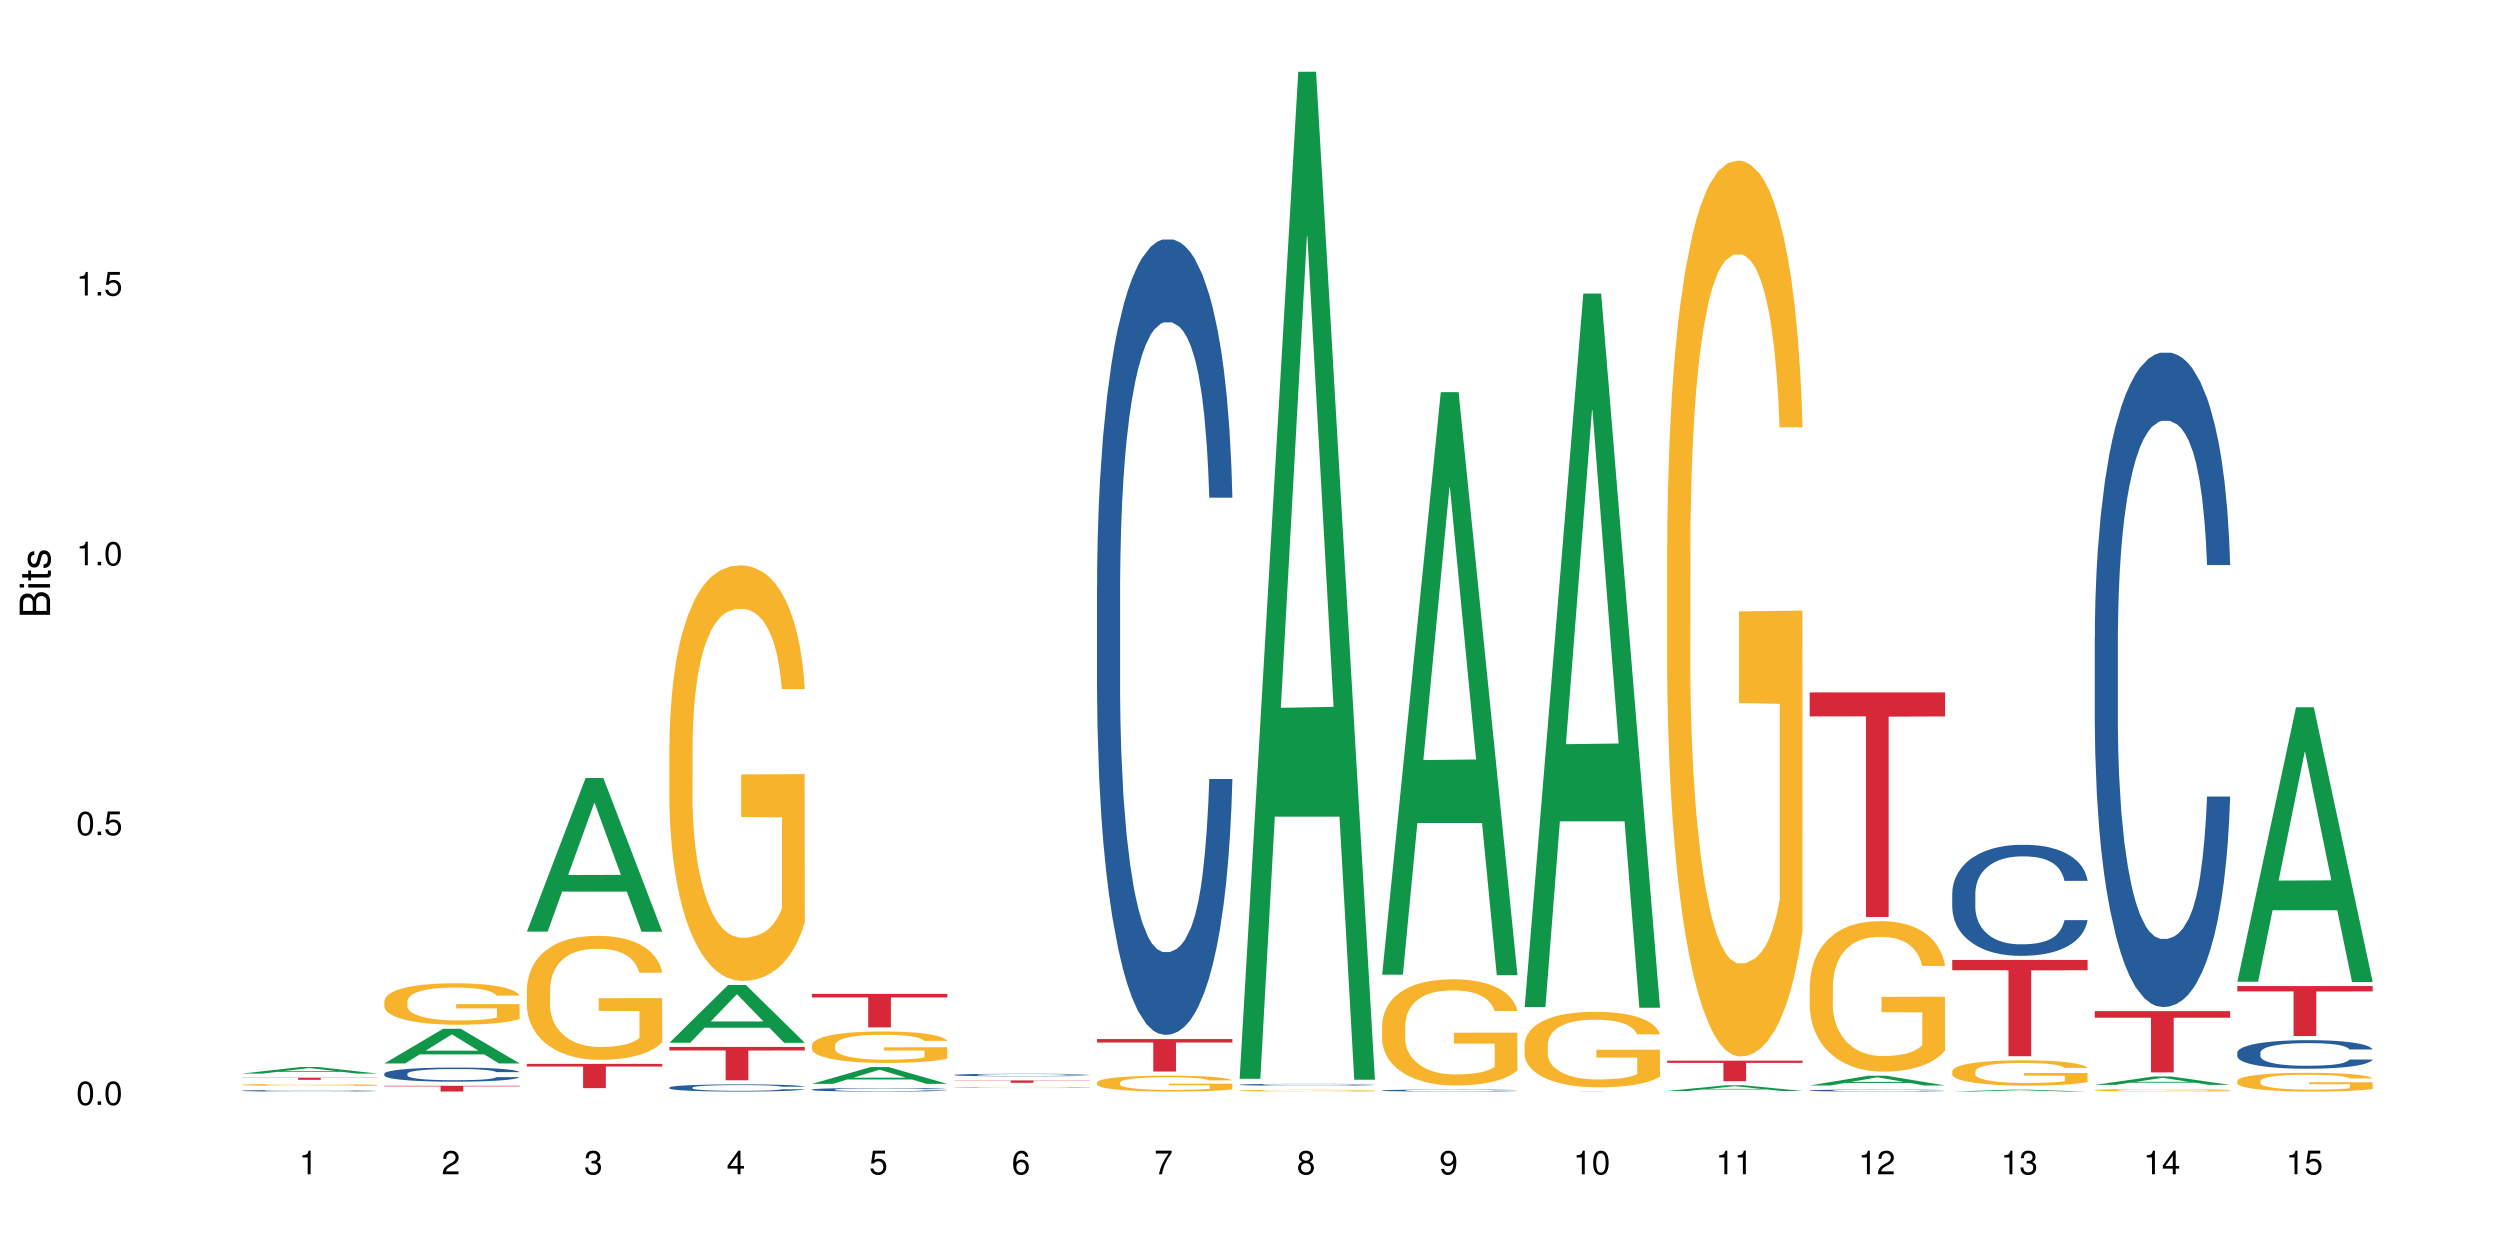 <?xml version="1.0" encoding="UTF-8"?>
<svg xmlns="http://www.w3.org/2000/svg" xmlns:xlink="http://www.w3.org/1999/xlink" width="720pt" height="360pt" viewBox="0 0 720 360" version="1.1">
<defs>
<g>
<symbol overflow="visible" id="glyph0-0">
<path style="stroke:none;" d=""/>
</symbol>
<symbol overflow="visible" id="glyph0-1">
<path style="stroke:none;" d="M 2.641 -6.797 C 2 -6.797 1.422 -6.531 1.078 -6.047 C 0.641 -5.453 0.406 -4.547 0.406 -3.297 C 0.406 -1 1.188 0.219 2.641 0.219 C 4.078 0.219 4.859 -1 4.859 -3.234 C 4.859 -4.562 4.656 -5.438 4.203 -6.047 C 3.844 -6.531 3.281 -6.797 2.641 -6.797 Z M 2.641 -6.047 C 3.547 -6.047 4 -5.125 4 -3.312 C 4 -1.375 3.562 -0.484 2.625 -0.484 C 1.734 -0.484 1.281 -1.422 1.281 -3.281 C 1.281 -5.141 1.734 -6.047 2.641 -6.047 Z M 2.641 -6.047 "/>
</symbol>
<symbol overflow="visible" id="glyph0-2">
<path style="stroke:none;" d="M 1.828 -1 L 0.828 -1 L 0.828 0 L 1.828 0 Z M 1.828 -1 "/>
</symbol>
<symbol overflow="visible" id="glyph0-3">
<path style="stroke:none;" d="M 4.562 -6.797 L 1.062 -6.797 L 0.547 -3.094 L 1.328 -3.094 C 1.719 -3.562 2.047 -3.734 2.578 -3.734 C 3.484 -3.734 4.062 -3.109 4.062 -2.094 C 4.062 -1.125 3.484 -0.531 2.578 -0.531 C 1.828 -0.531 1.375 -0.906 1.188 -1.672 L 0.328 -1.672 C 0.453 -1.109 0.547 -0.844 0.75 -0.594 C 1.125 -0.078 1.828 0.219 2.594 0.219 C 3.969 0.219 4.922 -0.781 4.922 -2.219 C 4.922 -3.562 4.031 -4.484 2.719 -4.484 C 2.25 -4.484 1.859 -4.359 1.469 -4.062 L 1.734 -5.969 L 4.562 -5.969 Z M 4.562 -6.797 "/>
</symbol>
<symbol overflow="visible" id="glyph0-4">
<path style="stroke:none;" d="M 2.484 -4.844 L 2.484 0 L 3.328 0 L 3.328 -6.797 L 2.766 -6.797 C 2.469 -5.75 2.281 -5.609 0.984 -5.453 L 0.984 -4.844 Z M 2.484 -4.844 "/>
</symbol>
<symbol overflow="visible" id="glyph0-5">
<path style="stroke:none;" d="M 4.859 -0.828 L 1.281 -0.828 C 1.359 -1.391 1.672 -1.75 2.5 -2.234 L 3.469 -2.75 C 4.406 -3.266 4.906 -3.969 4.906 -4.812 C 4.906 -5.375 4.672 -5.906 4.266 -6.266 C 3.859 -6.625 3.375 -6.797 2.719 -6.797 C 1.859 -6.797 1.219 -6.5 0.844 -5.922 C 0.609 -5.562 0.5 -5.125 0.484 -4.438 L 1.328 -4.438 C 1.359 -4.906 1.406 -5.188 1.531 -5.406 C 1.75 -5.812 2.188 -6.062 2.703 -6.062 C 3.469 -6.062 4.031 -5.516 4.031 -4.781 C 4.031 -4.25 3.719 -3.797 3.125 -3.438 L 2.234 -2.938 C 0.812 -2.141 0.406 -1.5 0.328 0 L 4.859 0 Z M 4.859 -0.828 "/>
</symbol>
<symbol overflow="visible" id="glyph0-6">
<path style="stroke:none;" d="M 2.125 -3.125 L 2.578 -3.125 C 3.516 -3.125 3.984 -2.703 3.984 -1.891 C 3.984 -1.031 3.469 -0.531 2.578 -0.531 C 1.656 -0.531 1.203 -0.984 1.156 -1.969 L 0.312 -1.969 C 0.344 -1.422 0.438 -1.078 0.609 -0.766 C 0.953 -0.109 1.625 0.219 2.547 0.219 C 3.953 0.219 4.859 -0.609 4.859 -1.906 C 4.859 -2.766 4.516 -3.25 3.703 -3.516 C 4.344 -3.766 4.656 -4.25 4.656 -4.938 C 4.656 -6.109 3.875 -6.797 2.578 -6.797 C 1.203 -6.797 0.484 -6.047 0.453 -4.609 L 1.297 -4.609 C 1.312 -5.016 1.344 -5.25 1.453 -5.453 C 1.641 -5.828 2.062 -6.062 2.594 -6.062 C 3.344 -6.062 3.797 -5.625 3.797 -4.906 C 3.797 -4.422 3.609 -4.141 3.25 -3.984 C 3.016 -3.891 2.719 -3.844 2.125 -3.844 Z M 2.125 -3.125 "/>
</symbol>
<symbol overflow="visible" id="glyph0-7">
<path style="stroke:none;" d="M 3.141 -1.625 L 3.141 0 L 3.984 0 L 3.984 -1.625 L 4.984 -1.625 L 4.984 -2.391 L 3.984 -2.391 L 3.984 -6.797 L 3.359 -6.797 L 0.266 -2.516 L 0.266 -1.625 Z M 3.141 -2.391 L 1 -2.391 L 3.141 -5.359 Z M 3.141 -2.391 "/>
</symbol>
<symbol overflow="visible" id="glyph0-8">
<path style="stroke:none;" d="M 4.781 -5.031 C 4.609 -6.141 3.891 -6.797 2.844 -6.797 C 2.094 -6.797 1.422 -6.438 1.031 -5.828 C 0.609 -5.172 0.406 -4.344 0.406 -3.094 C 0.406 -1.953 0.578 -1.234 0.984 -0.625 C 1.359 -0.078 1.953 0.219 2.703 0.219 C 3.984 0.219 4.922 -0.734 4.922 -2.078 C 4.922 -3.344 4.062 -4.234 2.844 -4.234 C 2.172 -4.234 1.641 -3.969 1.281 -3.469 C 1.281 -5.125 1.828 -6.047 2.797 -6.047 C 3.391 -6.047 3.797 -5.672 3.938 -5.031 Z M 2.734 -3.484 C 3.547 -3.484 4.062 -2.922 4.062 -2 C 4.062 -1.156 3.484 -0.531 2.703 -0.531 C 1.922 -0.531 1.328 -1.188 1.328 -2.047 C 1.328 -2.891 1.906 -3.484 2.734 -3.484 Z M 2.734 -3.484 "/>
</symbol>
<symbol overflow="visible" id="glyph0-9">
<path style="stroke:none;" d="M 4.984 -6.797 L 0.438 -6.797 L 0.438 -5.969 L 4.109 -5.969 C 2.5 -3.656 1.828 -2.234 1.328 0 L 2.219 0 C 2.594 -2.172 3.453 -4.047 4.984 -6.094 Z M 4.984 -6.797 "/>
</symbol>
<symbol overflow="visible" id="glyph0-10">
<path style="stroke:none;" d="M 3.75 -3.578 C 4.453 -4 4.688 -4.344 4.688 -4.984 C 4.688 -6.047 3.844 -6.797 2.641 -6.797 C 1.438 -6.797 0.594 -6.047 0.594 -4.984 C 0.594 -4.359 0.828 -4.016 1.516 -3.578 C 0.734 -3.203 0.359 -2.641 0.359 -1.891 C 0.359 -0.641 1.297 0.219 2.641 0.219 C 3.984 0.219 4.922 -0.641 4.922 -1.875 C 4.922 -2.641 4.531 -3.203 3.75 -3.578 Z M 2.641 -6.047 C 3.359 -6.047 3.812 -5.625 3.812 -4.969 C 3.812 -4.344 3.344 -3.922 2.641 -3.922 C 1.922 -3.922 1.453 -4.344 1.453 -4.984 C 1.453 -5.625 1.922 -6.047 2.641 -6.047 Z M 2.641 -3.203 C 3.484 -3.203 4.062 -2.672 4.062 -1.875 C 4.062 -1.062 3.484 -0.531 2.625 -0.531 C 1.797 -0.531 1.219 -1.078 1.219 -1.875 C 1.219 -2.672 1.797 -3.203 2.641 -3.203 Z M 2.641 -3.203 "/>
</symbol>
<symbol overflow="visible" id="glyph0-11">
<path style="stroke:none;" d="M 0.516 -1.547 C 0.672 -0.438 1.406 0.219 2.438 0.219 C 3.188 0.219 3.859 -0.141 4.266 -0.75 C 4.688 -1.406 4.891 -2.25 4.891 -3.484 C 4.891 -4.625 4.703 -5.359 4.312 -5.953 C 3.938 -6.5 3.344 -6.797 2.594 -6.797 C 1.297 -6.797 0.359 -5.844 0.359 -4.516 C 0.359 -3.25 1.234 -2.344 2.453 -2.344 C 3.094 -2.344 3.562 -2.578 4.016 -3.109 C 4 -1.453 3.469 -0.531 2.5 -0.531 C 1.906 -0.531 1.484 -0.906 1.359 -1.547 Z M 2.578 -6.062 C 3.375 -6.062 3.969 -5.406 3.969 -4.531 C 3.969 -3.688 3.375 -3.094 2.547 -3.094 C 1.734 -3.094 1.234 -3.672 1.234 -4.578 C 1.234 -5.438 1.797 -6.062 2.578 -6.062 Z M 2.578 -6.062 "/>
</symbol>
<symbol overflow="visible" id="glyph1-0">
<path style="stroke:none;" d=""/>
</symbol>
<symbol overflow="visible" id="glyph1-1">
<path style="stroke:none;" d="M 0 -0.953 L 0 -4.891 C 0 -5.719 -0.234 -6.344 -0.734 -6.797 C -1.188 -7.234 -1.812 -7.469 -2.5 -7.469 C -3.547 -7.469 -4.188 -7 -4.625 -5.875 C -4.984 -6.672 -5.641 -7.094 -6.531 -7.094 C -7.156 -7.094 -7.734 -6.859 -8.141 -6.391 C -8.562 -5.938 -8.75 -5.344 -8.75 -4.5 L -8.75 -0.953 Z M -4.984 -2.062 L -7.766 -2.062 L -7.766 -4.219 C -7.766 -4.844 -7.688 -5.203 -7.453 -5.5 C -7.219 -5.812 -6.859 -5.969 -6.375 -5.969 C -5.906 -5.969 -5.531 -5.812 -5.297 -5.5 C -5.062 -5.203 -4.984 -4.844 -4.984 -4.219 Z M -0.984 -2.062 L -4 -2.062 L -4 -4.781 C -4 -5.328 -3.859 -5.688 -3.578 -5.953 C -3.297 -6.219 -2.922 -6.359 -2.484 -6.359 C -2.062 -6.359 -1.688 -6.219 -1.406 -5.953 C -1.109 -5.688 -0.984 -5.328 -0.984 -4.781 Z M -0.984 -2.062 "/>
</symbol>
<symbol overflow="visible" id="glyph1-2">
<path style="stroke:none;" d="M -6.281 -1.797 L -6.281 -0.797 L 0 -0.797 L 0 -1.797 Z M -8.75 -1.797 L -8.75 -0.797 L -7.484 -0.797 L -7.484 -1.797 Z M -8.75 -1.797 "/>
</symbol>
<symbol overflow="visible" id="glyph1-3">
<path style="stroke:none;" d="M -6.281 -3.047 L -6.281 -2.016 L -8.016 -2.016 L -8.016 -1.016 L -6.281 -1.016 L -6.281 -0.172 L -5.469 -0.172 L -5.469 -1.016 L -0.719 -1.016 C -0.078 -1.016 0.281 -1.453 0.281 -2.234 C 0.281 -2.469 0.25 -2.719 0.188 -3.047 L -0.641 -3.047 C -0.609 -2.922 -0.594 -2.766 -0.594 -2.562 C -0.594 -2.141 -0.719 -2.016 -1.156 -2.016 L -5.469 -2.016 L -5.469 -3.047 Z M -6.281 -3.047 "/>
</symbol>
<symbol overflow="visible" id="glyph1-4">
<path style="stroke:none;" d="M -4.531 -5.25 C -5.766 -5.25 -6.469 -4.422 -6.469 -2.969 C -6.469 -1.516 -5.719 -0.562 -4.547 -0.562 C -3.562 -0.562 -3.094 -1.062 -2.734 -2.562 L -2.516 -3.484 C -2.344 -4.188 -2.094 -4.469 -1.625 -4.469 C -1.047 -4.469 -0.641 -3.875 -0.641 -3 C -0.641 -2.453 -0.797 -2 -1.062 -1.75 C -1.25 -1.594 -1.422 -1.531 -1.875 -1.469 L -1.875 -0.406 C -0.422 -0.453 0.281 -1.266 0.281 -2.922 C 0.281 -4.5 -0.5 -5.516 -1.719 -5.516 C -2.656 -5.516 -3.172 -4.984 -3.469 -3.734 L -3.703 -2.766 C -3.891 -1.953 -4.156 -1.609 -4.594 -1.609 C -5.172 -1.609 -5.547 -2.125 -5.547 -2.938 C -5.547 -3.75 -5.203 -4.172 -4.531 -4.203 Z M -4.531 -5.25 "/>
</symbol>
</g>
</defs>
<g id="surface73168">
<rect x="0" y="0" width="720" height="360" style="fill:rgb(100%,100%,100%);fill-opacity:1;stroke:none;"/>
<path style=" stroke:none;fill-rule:nonzero;fill:rgb(6.275%,58.824%,28.235%);fill-opacity:1;" d="M 69.629 309.188 L 69.672 309.184 L 86.547 307.301 L 91.672 307.301 L 108.629 309.188 L 102.668 309.188 L 98.418 308.695 L 79.797 308.695 L 75.629 309.188 L 69.629 309.188 L 81.586 308.492 L 96.711 308.488 L 89.172 307.609 L 89.086 307.605 L 89.004 307.613 L 81.547 308.488 L 81.586 308.492 Z M 69.629 309.188 "/>
<path style=" stroke:none;fill-rule:nonzero;fill:rgb(14.51%,36.078%,60%);fill-opacity:1;" d="M 69.629 314.117 L 69.676 314.117 L 69.676 314.109 L 69.82 314.094 L 70.152 314.074 L 70.484 314.059 L 71.34 314.035 L 72.531 314.012 L 73.766 313.992 L 74.672 313.984 L 75.48 313.977 L 77.332 313.961 L 78.523 313.953 L 79.809 313.945 L 81.375 313.938 L 82.52 313.934 L 85.086 313.926 L 86.988 313.926 L 88.461 313.922 L 91.648 313.922 L 93.551 313.926 L 94.93 313.926 L 96.453 313.93 L 97.738 313.934 L 99.973 313.941 L 101.969 313.953 L 102.871 313.961 L 104.301 313.973 L 105.395 313.984 L 106.156 313.996 L 107.012 314.012 L 107.77 314.031 L 108.344 314.051 L 108.629 314.07 L 101.969 314.07 L 101.637 314.051 L 101.258 314.039 L 100.543 314.023 L 99.828 314.012 L 98.832 314 L 97.926 313.992 L 96.691 313.984 L 95.598 313.98 L 94.453 313.977 L 93.359 313.973 L 91.27 313.969 L 88.844 313.969 L 87.938 313.973 L 86.086 313.973 L 85.086 313.977 L 83.66 313.984 L 82.66 313.988 L 81.473 313.996 L 80.664 314.004 L 79.664 314.016 L 78.949 314.023 L 78.141 314.035 L 77.668 314.047 L 77.238 314.059 L 76.859 314.07 L 76.574 314.086 L 76.383 314.102 L 76.289 314.117 L 76.289 314.18 L 76.383 314.195 L 76.621 314.211 L 77.238 314.234 L 78.141 314.258 L 79.188 314.273 L 80.188 314.289 L 80.758 314.293 L 81.52 314.301 L 82.707 314.309 L 84.422 314.316 L 85.418 314.32 L 86.941 314.324 L 92.457 314.324 L 93.695 314.32 L 94.977 314.316 L 96.738 314.309 L 97.832 314.305 L 98.781 314.297 L 99.496 314.289 L 99.973 314.281 L 100.684 314.27 L 101.258 314.254 L 101.684 314.242 L 101.969 314.227 L 108.629 314.227 L 108.344 314.242 L 107.914 314.258 L 107.484 314.27 L 106.82 314.285 L 106.059 314.297 L 104.965 314.312 L 104.062 314.32 L 102.871 314.332 L 101.777 314.34 L 100.59 314.348 L 98.832 314.355 L 97.688 314.359 L 96.453 314.363 L 94.977 314.367 L 93.125 314.367 L 91.125 314.371 L 87.273 314.371 L 85.801 314.367 L 83.848 314.363 L 81.426 314.355 L 79.664 314.348 L 78.285 314.34 L 77.098 314.332 L 75.766 314.324 L 74.051 314.305 L 73.008 314.289 L 72.293 314.277 L 71.484 314.262 L 70.914 314.25 L 70.246 314.227 L 69.773 314.195 L 69.629 314.176 Z M 69.629 314.117 "/>
<path style=" stroke:none;fill-rule:nonzero;fill:rgb(96.863%,70.196%,16.863%);fill-opacity:1;" d="M 69.629 312.414 L 69.676 312.414 L 69.676 312.402 L 69.867 312.379 L 70.344 312.348 L 70.961 312.32 L 71.625 312.301 L 72.055 312.289 L 72.77 312.273 L 73.387 312.262 L 74.957 312.238 L 76.953 312.215 L 78.047 312.207 L 79.285 312.195 L 81.043 312.188 L 81.852 312.184 L 84.324 312.176 L 87.133 312.168 L 91.648 312.168 L 93.598 312.172 L 96.262 312.176 L 97.785 312.184 L 98.973 312.188 L 100.211 312.195 L 101.73 312.203 L 103.16 312.219 L 104.301 312.23 L 105.441 312.246 L 106.391 312.262 L 107.199 312.281 L 107.914 312.305 L 108.344 312.32 L 108.629 312.34 L 102.016 312.34 L 101.637 312.32 L 101.207 312.309 L 100.496 312.289 L 99.066 312.266 L 97.738 312.254 L 96.594 312.246 L 95.168 312.238 L 93.789 312.234 L 92.219 312.23 L 86.465 312.23 L 85.133 312.238 L 84.184 312.242 L 82.852 312.25 L 82.043 312.254 L 81.566 312.258 L 80.141 312.277 L 79.188 312.289 L 78.664 312.301 L 78 312.316 L 77.523 312.332 L 77 312.352 L 76.715 312.367 L 76.336 312.402 L 76.289 312.496 L 76.43 312.516 L 76.715 312.539 L 77.098 312.559 L 77.668 312.578 L 78.238 312.594 L 79.234 312.613 L 80.094 312.629 L 80.758 312.637 L 82.043 312.648 L 82.566 312.656 L 83.801 312.664 L 85.086 312.672 L 86.656 312.68 L 87.844 312.68 L 89.746 312.684 L 92.172 312.684 L 95.027 312.68 L 96.832 312.676 L 98.07 312.672 L 98.879 312.668 L 99.875 312.664 L 100.59 312.656 L 101.258 312.652 L 102.062 312.645 L 102.062 312.516 L 90.316 312.516 L 90.316 312.457 L 108.578 312.457 L 108.629 312.664 L 107.629 312.676 L 106.391 312.691 L 105.203 312.703 L 103.965 312.711 L 102.207 312.719 L 100.781 312.727 L 98.594 312.734 L 96.594 312.738 L 94.504 312.742 L 88.512 312.742 L 86.418 312.738 L 84.754 312.734 L 83.23 312.73 L 81.711 312.723 L 79.809 312.711 L 78.57 312.703 L 77.285 312.691 L 76.004 312.68 L 74.859 312.664 L 74.102 312.652 L 73.34 312.641 L 72.531 312.625 L 71.77 312.609 L 71.199 312.59 L 70.676 312.574 L 70.297 312.555 L 69.914 312.531 L 69.723 312.512 L 69.629 312.496 Z M 69.629 312.414 "/>
<path style=" stroke:none;fill-rule:nonzero;fill:rgb(83.922%,15.686%,22.353%);fill-opacity:1;" d="M 69.629 310.367 L 108.629 310.367 L 108.629 310.434 L 92.375 310.434 L 92.375 310.988 L 85.836 310.988 L 85.836 310.434 L 69.629 310.434 Z M 69.629 310.367 "/>
<path style=" stroke:none;fill-rule:nonzero;fill:rgb(6.275%,58.824%,28.235%);fill-opacity:1;" d="M 110.68 306.27 L 110.723 306.262 L 127.598 296.301 L 132.719 296.301 L 149.68 306.281 L 143.719 306.281 L 139.469 303.676 L 120.848 303.676 L 116.68 306.27 L 110.68 306.27 L 122.637 302.598 L 137.762 302.59 L 130.223 297.934 L 130.137 297.922 L 130.055 297.949 L 122.598 302.59 L 122.637 302.598 Z M 110.68 306.27 "/>
<path style=" stroke:none;fill-rule:nonzero;fill:rgb(14.51%,36.078%,60%);fill-opacity:1;" d="M 110.68 309.227 L 110.727 309.223 L 110.727 309.133 L 110.871 308.992 L 111.203 308.816 L 111.535 308.691 L 112.391 308.473 L 113.582 308.262 L 114.816 308.098 L 115.723 308.004 L 116.531 307.926 L 118.383 307.789 L 119.574 307.719 L 120.859 307.656 L 122.426 307.594 L 123.57 307.555 L 126.137 307.496 L 128.039 307.473 L 129.512 307.461 L 132.699 307.461 L 134.602 307.477 L 135.98 307.492 L 137.504 307.523 L 138.789 307.555 L 141.023 307.637 L 143.02 307.742 L 143.922 307.801 L 145.352 307.918 L 146.445 308.027 L 147.207 308.125 L 148.062 308.262 L 148.82 308.43 L 149.395 308.617 L 149.68 308.777 L 143.02 308.777 L 142.688 308.629 L 142.305 308.516 L 141.594 308.363 L 140.879 308.254 L 139.883 308.148 L 138.977 308.078 L 137.742 308.004 L 136.648 307.961 L 135.504 307.926 L 134.41 307.906 L 132.32 307.883 L 129.895 307.883 L 128.988 307.891 L 127.137 307.922 L 126.137 307.945 L 124.711 308 L 123.711 308.047 L 122.523 308.121 L 121.715 308.184 L 120.715 308.281 L 120 308.367 L 119.191 308.488 L 118.719 308.582 L 118.289 308.684 L 117.91 308.809 L 117.625 308.938 L 117.434 309.074 L 117.34 309.207 L 117.34 309.785 L 117.434 309.918 L 117.672 310.074 L 118.289 310.301 L 119.191 310.496 L 120.238 310.652 L 121.238 310.766 L 121.809 310.816 L 122.57 310.875 L 123.758 310.949 L 125.473 311.023 L 126.469 311.055 L 127.992 311.082 L 129.562 311.098 L 131.652 311.098 L 133.508 311.082 L 134.746 311.066 L 136.027 311.035 L 137.789 310.973 L 138.883 310.914 L 139.832 310.844 L 140.547 310.773 L 141.023 310.711 L 141.734 310.598 L 142.305 310.473 L 142.734 310.34 L 143.02 310.215 L 149.68 310.215 L 149.395 310.363 L 148.965 310.508 L 148.535 310.617 L 147.871 310.746 L 147.109 310.859 L 146.016 310.992 L 145.113 311.078 L 143.922 311.168 L 142.828 311.238 L 141.641 311.305 L 139.883 311.379 L 138.738 311.414 L 137.504 311.449 L 136.027 311.477 L 134.176 311.504 L 132.176 311.52 L 130.32 311.523 L 128.324 311.516 L 126.852 311.5 L 124.898 311.465 L 122.473 311.398 L 120.715 311.328 L 119.336 311.258 L 118.148 311.184 L 116.816 311.082 L 115.102 310.922 L 114.059 310.793 L 113.344 310.691 L 112.535 310.547 L 111.965 310.414 L 111.297 310.207 L 110.824 309.945 L 110.68 309.738 Z M 110.68 309.227 "/>
<path style=" stroke:none;fill-rule:nonzero;fill:rgb(96.863%,70.196%,16.863%);fill-opacity:1;" d="M 110.68 288.301 L 110.727 288.289 L 110.727 288.07 L 110.918 287.582 L 111.395 286.906 L 112.012 286.348 L 112.676 285.914 L 113.105 285.684 L 113.82 285.359 L 114.438 285.117 L 116.008 284.629 L 118.004 284.168 L 119.098 283.973 L 120.336 283.789 L 122.094 283.582 L 122.902 283.504 L 125.375 283.332 L 128.18 283.223 L 131.273 283.188 L 132.699 283.199 L 134.648 283.242 L 137.312 283.363 L 138.836 283.473 L 140.023 283.582 L 141.262 283.723 L 142.781 283.941 L 144.207 284.203 L 145.352 284.465 L 146.492 284.789 L 147.441 285.141 L 148.25 285.52 L 148.965 285.98 L 149.395 286.359 L 149.68 286.742 L 143.066 286.742 L 142.688 286.359 L 142.258 286.066 L 141.547 285.707 L 140.832 285.445 L 140.117 285.238 L 138.789 284.953 L 137.645 284.781 L 136.219 284.629 L 134.84 284.531 L 133.27 284.465 L 132.32 284.441 L 129.797 284.441 L 127.516 284.52 L 126.184 284.605 L 125.234 284.691 L 123.902 284.855 L 123.094 284.988 L 122.617 285.074 L 121.191 285.41 L 120.238 285.719 L 119.715 285.926 L 119.051 286.25 L 118.574 286.547 L 118.051 286.98 L 117.766 287.309 L 117.387 288.051 L 117.34 290.012 L 117.48 290.426 L 117.766 290.871 L 118.148 291.266 L 118.719 291.68 L 119.289 291.996 L 120.285 292.418 L 121.145 292.703 L 121.809 292.887 L 123.094 293.184 L 123.617 293.281 L 124.852 293.477 L 126.137 293.629 L 127.707 293.762 L 128.895 293.824 L 130.797 293.879 L 133.223 293.879 L 136.078 293.816 L 137.883 293.727 L 139.121 293.641 L 139.93 293.562 L 140.926 293.445 L 141.641 293.336 L 142.305 293.215 L 143.113 293.031 L 143.113 290.426 L 131.367 290.414 L 131.367 289.195 L 149.629 289.184 L 149.68 293.445 L 148.68 293.738 L 147.441 294.023 L 146.254 294.238 L 145.016 294.426 L 143.258 294.633 L 141.832 294.762 L 139.645 294.914 L 137.645 295.012 L 135.555 295.078 L 133.699 295.113 L 131.512 295.121 L 129.562 295.102 L 127.469 295.035 L 125.805 294.949 L 124.281 294.84 L 122.762 294.699 L 120.859 294.469 L 119.621 294.281 L 118.336 294.055 L 117.055 293.781 L 115.91 293.488 L 115.152 293.258 L 114.391 292.996 L 113.582 292.672 L 112.82 292.301 L 112.25 291.961 L 111.727 291.582 L 111.348 291.223 L 110.965 290.73 L 110.773 290.34 L 110.68 290 Z M 110.68 288.301 "/>
<path style=" stroke:none;fill-rule:nonzero;fill:rgb(83.922%,15.686%,22.353%);fill-opacity:1;" d="M 110.68 312.703 L 149.68 312.703 L 149.68 312.879 L 133.426 312.883 L 133.426 314.371 L 126.887 314.371 L 126.887 312.883 L 126.793 312.879 L 110.68 312.879 Z M 110.68 312.703 "/>
<path style=" stroke:none;fill-rule:nonzero;fill:rgb(6.275%,58.824%,28.235%);fill-opacity:1;" d="M 151.73 268.297 L 151.773 268.254 L 168.648 224.066 L 173.77 224.066 L 190.73 268.336 L 184.77 268.336 L 180.52 256.781 L 161.898 256.781 L 157.73 268.297 L 151.73 268.297 L 163.688 252 L 178.812 251.957 L 171.27 231.297 L 171.188 231.258 L 171.105 231.383 L 163.648 251.957 L 163.688 252 Z M 151.73 268.297 "/>
<path style=" stroke:none;fill-rule:nonzero;fill:rgb(96.863%,70.196%,16.863%);fill-opacity:1;" d="M 151.73 284.812 L 151.777 284.777 L 151.777 284.125 L 151.969 282.66 L 152.445 280.637 L 153.062 278.973 L 153.727 277.668 L 154.156 276.984 L 154.871 276.008 L 155.488 275.289 L 157.059 273.82 L 159.055 272.453 L 160.148 271.863 L 161.387 271.312 L 163.145 270.691 L 163.953 270.461 L 166.426 269.941 L 169.23 269.613 L 172.324 269.516 L 173.75 269.551 L 175.699 269.68 L 178.363 270.039 L 179.887 270.363 L 181.074 270.691 L 182.312 271.113 L 183.832 271.766 L 185.258 272.551 L 186.402 273.332 L 187.543 274.312 L 188.492 275.355 L 189.301 276.496 L 190.016 277.863 L 190.445 279.008 L 190.73 280.148 L 184.117 280.148 L 183.738 279.008 L 183.309 278.125 L 182.598 277.051 L 181.883 276.266 L 181.168 275.648 L 179.84 274.801 L 178.695 274.277 L 177.27 273.82 L 175.891 273.527 L 174.32 273.332 L 173.371 273.266 L 170.848 273.266 L 168.566 273.496 L 167.234 273.758 L 166.285 274.016 L 164.953 274.508 L 164.145 274.898 L 163.668 275.16 L 162.242 276.168 L 161.289 277.082 L 160.766 277.703 L 160.102 278.68 L 159.625 279.562 L 159.102 280.863 L 158.816 281.844 L 158.438 284.062 L 158.391 289.93 L 158.531 291.168 L 158.816 292.508 L 159.199 293.68 L 159.77 294.918 L 160.34 295.867 L 161.336 297.137 L 162.195 297.984 L 162.859 298.539 L 164.145 299.418 L 164.668 299.715 L 165.902 300.301 L 167.188 300.758 L 168.758 301.148 L 169.945 301.344 L 171.848 301.508 L 174.273 301.508 L 177.129 301.312 L 178.934 301.051 L 180.172 300.789 L 180.98 300.562 L 181.977 300.203 L 182.691 299.875 L 183.355 299.516 L 184.164 298.965 L 184.164 291.168 L 172.418 291.137 L 172.418 287.484 L 190.68 287.453 L 190.73 300.203 L 189.73 301.082 L 188.492 301.93 L 187.305 302.582 L 186.066 303.137 L 184.309 303.758 L 182.883 304.148 L 180.695 304.605 L 178.695 304.898 L 176.605 305.094 L 174.75 305.191 L 172.562 305.223 L 170.613 305.16 L 168.52 304.965 L 166.855 304.703 L 165.332 304.375 L 163.812 303.953 L 161.91 303.266 L 160.672 302.715 L 159.387 302.027 L 158.105 301.215 L 156.961 300.332 L 156.203 299.648 L 155.441 298.867 L 154.633 297.887 L 153.871 296.777 L 153.301 295.766 L 152.777 294.625 L 152.398 293.551 L 152.016 292.082 L 151.824 290.91 L 151.73 289.898 Z M 151.73 284.812 "/>
<path style=" stroke:none;fill-rule:nonzero;fill:rgb(83.922%,15.686%,22.353%);fill-opacity:1;" d="M 151.73 306.402 L 190.73 306.402 L 190.73 307.152 L 174.477 307.156 L 174.477 313.383 L 167.938 313.383 L 167.938 307.164 L 167.84 307.152 L 151.73 307.152 Z M 151.73 306.402 "/>
<path style=" stroke:none;fill-rule:nonzero;fill:rgb(6.275%,58.824%,28.235%);fill-opacity:1;" d="M 192.781 300.312 L 192.824 300.297 L 209.695 283.684 L 214.82 283.684 L 231.781 300.328 L 225.82 300.328 L 221.57 295.984 L 202.949 295.984 L 198.781 300.312 L 192.781 300.312 L 204.738 294.188 L 219.863 294.172 L 212.32 286.402 L 212.238 286.387 L 212.156 286.434 L 204.699 294.172 L 204.738 294.188 Z M 192.781 300.312 "/>
<path style=" stroke:none;fill-rule:nonzero;fill:rgb(14.51%,36.078%,60%);fill-opacity:1;" d="M 192.781 313.203 L 192.828 313.199 L 192.828 313.156 L 192.973 313.082 L 193.305 312.992 L 193.637 312.93 L 194.492 312.82 L 195.684 312.711 L 196.918 312.629 L 197.824 312.578 L 198.633 312.539 L 200.484 312.469 L 201.676 312.434 L 202.957 312.402 L 204.527 312.371 L 205.668 312.352 L 208.238 312.32 L 210.141 312.309 L 211.613 312.301 L 214.801 312.301 L 216.703 312.309 L 218.082 312.32 L 219.605 312.336 L 220.887 312.352 L 223.125 312.395 L 225.121 312.445 L 226.023 312.477 L 227.453 312.535 L 228.547 312.59 L 229.305 312.641 L 230.164 312.711 L 230.922 312.797 L 231.496 312.891 L 231.781 312.973 L 225.121 312.973 L 224.789 312.898 L 224.406 312.84 L 223.695 312.762 L 222.98 312.707 L 221.984 312.652 L 221.078 312.617 L 219.844 312.582 L 218.75 312.559 L 217.605 312.539 L 216.512 312.527 L 214.422 312.52 L 211.996 312.52 L 211.09 312.523 L 209.238 312.535 L 208.238 312.551 L 206.812 312.578 L 205.812 312.602 L 204.625 312.641 L 203.816 312.672 L 202.816 312.719 L 202.102 312.762 L 201.293 312.824 L 200.82 312.875 L 200.391 312.926 L 200.012 312.988 L 199.727 313.055 L 199.535 313.125 L 199.441 313.191 L 199.441 313.484 L 199.535 313.555 L 199.773 313.633 L 200.391 313.75 L 201.293 313.848 L 202.34 313.93 L 203.34 313.984 L 203.91 314.012 L 204.672 314.043 L 205.859 314.078 L 207.57 314.117 L 208.57 314.133 L 210.094 314.148 L 211.664 314.156 L 213.754 314.156 L 215.609 314.148 L 216.848 314.137 L 218.129 314.121 L 219.891 314.09 L 220.984 314.062 L 221.934 314.023 L 222.648 313.988 L 223.125 313.957 L 223.836 313.898 L 224.406 313.836 L 224.836 313.77 L 225.121 313.707 L 231.781 313.707 L 231.496 313.781 L 231.066 313.855 L 230.637 313.91 L 229.973 313.977 L 229.211 314.035 L 228.117 314.102 L 227.215 314.145 L 226.023 314.191 L 224.93 314.227 L 223.742 314.258 L 221.984 314.297 L 220.84 314.316 L 219.605 314.332 L 218.129 314.348 L 216.277 314.359 L 214.277 314.367 L 212.422 314.371 L 210.426 314.367 L 208.953 314.359 L 207 314.344 L 204.574 314.309 L 202.816 314.273 L 201.438 314.238 L 200.25 314.199 L 198.918 314.148 L 197.203 314.062 L 196.156 314 L 195.445 313.945 L 194.637 313.875 L 194.066 313.809 L 193.398 313.703 L 192.926 313.566 L 192.781 313.465 Z M 192.781 313.203 "/>
<path style=" stroke:none;fill-rule:nonzero;fill:rgb(96.863%,70.196%,16.863%);fill-opacity:1;" d="M 192.781 214.078 L 192.828 213.969 L 192.828 211.785 L 193.02 206.867 L 193.496 200.09 L 194.113 194.516 L 194.777 190.141 L 195.207 187.848 L 195.922 184.566 L 196.539 182.164 L 198.109 177.242 L 200.105 172.652 L 201.199 170.684 L 202.438 168.828 L 204.195 166.75 L 205.004 165.984 L 207.477 164.234 L 210.281 163.145 L 213.375 162.816 L 214.801 162.926 L 216.75 163.363 L 219.414 164.562 L 220.938 165.656 L 222.125 166.75 L 223.363 168.172 L 224.883 170.355 L 226.309 172.98 L 227.453 175.605 L 228.594 178.883 L 229.543 182.383 L 230.352 186.207 L 231.066 190.797 L 231.496 194.625 L 231.781 198.449 L 225.168 198.449 L 224.789 194.625 L 224.359 191.672 L 223.648 188.066 L 222.934 185.441 L 222.219 183.363 L 220.887 180.523 L 219.746 178.773 L 218.32 177.242 L 216.941 176.262 L 215.371 175.605 L 214.422 175.387 L 211.898 175.387 L 209.617 176.152 L 208.285 177.023 L 207.336 177.898 L 206.004 179.539 L 205.195 180.852 L 204.719 181.727 L 203.293 185.113 L 202.34 188.176 L 201.816 190.25 L 201.152 193.531 L 200.676 196.48 L 200.152 200.855 L 199.867 204.133 L 199.488 211.566 L 199.441 231.242 L 199.582 235.395 L 199.867 239.875 L 200.25 243.812 L 200.82 247.965 L 201.391 251.133 L 202.387 255.398 L 203.246 258.238 L 203.91 260.098 L 205.195 263.047 L 205.719 264.031 L 206.953 266 L 208.238 267.531 L 209.809 268.844 L 210.996 269.496 L 212.898 270.043 L 215.324 270.043 L 218.18 269.387 L 219.984 268.516 L 221.223 267.641 L 222.031 266.875 L 223.027 265.672 L 223.742 264.578 L 224.406 263.375 L 225.215 261.52 L 225.215 235.395 L 213.469 235.285 L 213.469 223.043 L 231.73 222.934 L 231.781 265.672 L 230.781 268.625 L 229.543 271.465 L 228.355 273.652 L 227.117 275.508 L 225.359 277.586 L 223.934 278.898 L 221.746 280.43 L 219.746 281.41 L 217.656 282.066 L 215.801 282.395 L 213.613 282.504 L 211.664 282.285 L 209.57 281.629 L 207.906 280.758 L 206.383 279.664 L 204.859 278.242 L 202.957 275.945 L 201.723 274.09 L 200.438 271.793 L 199.152 269.059 L 198.012 266.109 L 197.25 263.812 L 196.492 261.191 L 195.684 257.91 L 194.922 254.195 L 194.352 250.805 L 193.828 246.98 L 193.445 243.375 L 193.066 238.453 L 192.875 234.52 L 192.781 231.133 Z M 192.781 214.078 "/>
<path style=" stroke:none;fill-rule:nonzero;fill:rgb(83.922%,15.686%,22.353%);fill-opacity:1;" d="M 192.781 301.508 L 231.781 301.508 L 231.781 302.539 L 215.527 302.547 L 215.527 311.121 L 208.988 311.121 L 208.988 302.555 L 208.891 302.539 L 192.781 302.539 Z M 192.781 301.508 "/>
<path style=" stroke:none;fill-rule:nonzero;fill:rgb(6.275%,58.824%,28.235%);fill-opacity:1;" d="M 233.832 312.152 L 233.875 312.148 L 250.746 307.309 L 255.871 307.309 L 272.832 312.16 L 266.871 312.16 L 262.621 310.891 L 244 310.891 L 239.832 312.152 L 233.832 312.152 L 245.789 310.367 L 260.914 310.363 L 253.371 308.102 L 253.289 308.094 L 253.207 308.109 L 245.75 310.363 L 245.789 310.367 Z M 233.832 312.152 "/>
<path style=" stroke:none;fill-rule:nonzero;fill:rgb(14.51%,36.078%,60%);fill-opacity:1;" d="M 233.832 313.789 L 233.879 313.785 L 233.879 313.766 L 234.023 313.727 L 234.355 313.684 L 234.688 313.652 L 235.543 313.598 L 236.734 313.543 L 237.969 313.5 L 238.875 313.477 L 239.684 313.457 L 241.535 313.422 L 242.727 313.406 L 244.008 313.387 L 245.578 313.371 L 246.719 313.363 L 249.289 313.348 L 251.191 313.34 L 255.852 313.34 L 257.754 313.344 L 259.133 313.348 L 260.656 313.355 L 261.938 313.363 L 264.176 313.383 L 266.172 313.41 L 267.074 313.426 L 268.504 313.453 L 269.598 313.484 L 270.355 313.508 L 271.215 313.543 L 271.973 313.586 L 272.543 313.633 L 272.832 313.672 L 266.172 313.672 L 265.84 313.637 L 265.457 313.605 L 264.746 313.566 L 264.031 313.539 L 263.031 313.512 L 262.129 313.496 L 260.895 313.477 L 259.801 313.465 L 258.656 313.457 L 257.562 313.453 L 255.473 313.445 L 253.047 313.445 L 252.141 313.449 L 250.289 313.457 L 249.289 313.461 L 247.863 313.477 L 246.863 313.488 L 245.676 313.508 L 244.867 313.523 L 243.867 313.547 L 243.152 313.57 L 242.344 313.602 L 241.871 313.625 L 241.441 313.648 L 241.062 313.68 L 240.777 313.715 L 240.586 313.75 L 240.492 313.781 L 240.492 313.93 L 240.586 313.965 L 240.824 314.004 L 241.441 314.059 L 242.344 314.109 L 243.391 314.148 L 244.391 314.18 L 244.961 314.191 L 245.723 314.207 L 246.91 314.227 L 248.621 314.246 L 249.621 314.25 L 251.145 314.258 L 252.711 314.262 L 254.805 314.262 L 256.66 314.258 L 257.898 314.254 L 259.18 314.246 L 260.941 314.23 L 262.035 314.215 L 262.984 314.199 L 263.699 314.18 L 264.176 314.164 L 264.887 314.137 L 265.457 314.105 L 265.887 314.07 L 266.172 314.039 L 272.832 314.039 L 272.543 314.078 L 272.117 314.113 L 271.688 314.141 L 271.023 314.172 L 270.262 314.203 L 269.168 314.234 L 268.266 314.258 L 267.074 314.281 L 265.98 314.301 L 264.793 314.316 L 263.031 314.332 L 261.891 314.344 L 260.656 314.352 L 259.18 314.359 L 257.324 314.367 L 255.328 314.371 L 253.473 314.371 L 251.477 314.367 L 250.004 314.363 L 248.051 314.355 L 245.625 314.34 L 243.867 314.32 L 242.488 314.305 L 241.297 314.285 L 239.969 314.258 L 238.254 314.219 L 237.207 314.188 L 236.496 314.16 L 235.688 314.121 L 235.117 314.09 L 234.449 314.035 L 233.977 313.969 L 233.832 313.918 Z M 233.832 313.789 "/>
<path style=" stroke:none;fill-rule:nonzero;fill:rgb(96.863%,70.196%,16.863%);fill-opacity:1;" d="M 233.832 300.949 L 233.879 300.938 L 233.879 300.773 L 234.07 300.402 L 234.547 299.887 L 235.164 299.465 L 235.828 299.137 L 236.258 298.961 L 236.973 298.715 L 237.59 298.531 L 239.16 298.16 L 241.156 297.812 L 242.25 297.664 L 243.488 297.523 L 245.246 297.363 L 246.055 297.309 L 248.527 297.176 L 251.332 297.09 L 254.426 297.066 L 255.852 297.074 L 257.801 297.109 L 260.465 297.199 L 261.988 297.281 L 263.176 297.363 L 264.414 297.473 L 265.934 297.637 L 267.359 297.836 L 268.504 298.035 L 269.645 298.281 L 270.594 298.547 L 271.402 298.836 L 272.117 299.184 L 272.543 299.477 L 272.832 299.766 L 266.219 299.766 L 265.84 299.477 L 265.41 299.25 L 264.699 298.977 L 263.984 298.781 L 263.27 298.621 L 261.938 298.406 L 260.797 298.273 L 259.371 298.16 L 257.992 298.086 L 256.422 298.035 L 255.473 298.02 L 252.949 298.02 L 250.668 298.078 L 249.336 298.141 L 248.387 298.207 L 247.055 298.332 L 246.246 298.434 L 245.77 298.5 L 244.344 298.754 L 243.391 298.988 L 242.867 299.145 L 242.203 299.391 L 241.727 299.617 L 241.203 299.945 L 240.918 300.195 L 240.539 300.758 L 240.492 302.246 L 240.633 302.562 L 240.918 302.902 L 241.297 303.199 L 241.871 303.512 L 242.441 303.754 L 243.438 304.074 L 244.297 304.289 L 244.961 304.43 L 246.246 304.656 L 246.77 304.73 L 248.004 304.879 L 249.289 304.996 L 250.859 305.094 L 252.047 305.145 L 253.949 305.184 L 256.375 305.184 L 259.227 305.137 L 261.035 305.07 L 262.273 305.004 L 263.082 304.945 L 264.078 304.852 L 264.793 304.77 L 265.457 304.68 L 266.266 304.539 L 266.266 302.562 L 254.52 302.555 L 254.52 301.625 L 272.781 301.617 L 272.832 304.852 L 271.832 305.078 L 270.594 305.293 L 269.406 305.457 L 268.168 305.598 L 266.41 305.754 L 264.984 305.855 L 262.797 305.969 L 260.797 306.047 L 258.707 306.094 L 256.852 306.121 L 254.664 306.129 L 252.711 306.109 L 250.621 306.062 L 248.957 305.996 L 247.434 305.914 L 245.91 305.805 L 244.008 305.633 L 242.773 305.492 L 241.488 305.316 L 240.203 305.109 L 239.062 304.887 L 238.301 304.711 L 237.543 304.516 L 236.734 304.266 L 235.973 303.984 L 235.402 303.727 L 234.879 303.438 L 234.496 303.164 L 234.117 302.793 L 233.926 302.496 L 233.832 302.238 Z M 233.832 300.949 "/>
<path style=" stroke:none;fill-rule:nonzero;fill:rgb(83.922%,15.686%,22.353%);fill-opacity:1;" d="M 233.832 286.227 L 272.832 286.227 L 272.832 287.262 L 256.578 287.27 L 256.578 295.887 L 250.039 295.887 L 250.039 287.281 L 249.941 287.262 L 233.832 287.262 Z M 233.832 286.227 "/>
<path style=" stroke:none;fill-rule:nonzero;fill:rgb(14.51%,36.078%,60%);fill-opacity:1;" d="M 274.883 309.57 L 274.93 309.57 L 274.93 309.555 L 275.074 309.531 L 275.406 309.496 L 275.738 309.477 L 276.594 309.438 L 277.785 309.398 L 279.02 309.367 L 279.926 309.352 L 280.734 309.336 L 282.586 309.312 L 283.777 309.301 L 285.059 309.289 L 286.629 309.277 L 287.77 309.27 L 290.34 309.258 L 292.242 309.254 L 298.805 309.254 L 300.184 309.258 L 301.707 309.266 L 302.988 309.27 L 305.227 309.285 L 307.223 309.305 L 308.125 309.316 L 309.555 309.336 L 310.648 309.355 L 311.406 309.371 L 312.266 309.398 L 313.023 309.43 L 313.594 309.461 L 313.883 309.492 L 307.223 309.492 L 306.891 309.465 L 306.508 309.441 L 305.797 309.414 L 305.082 309.395 L 304.082 309.375 L 303.18 309.363 L 301.945 309.352 L 300.852 309.344 L 299.707 309.336 L 298.613 309.332 L 296.523 309.328 L 294.098 309.328 L 293.191 309.332 L 291.34 309.336 L 290.34 309.34 L 288.914 309.352 L 287.914 309.359 L 286.727 309.371 L 285.918 309.383 L 284.918 309.402 L 284.203 309.418 L 283.395 309.438 L 282.922 309.457 L 282.492 309.473 L 282.113 309.496 L 281.828 309.52 L 281.637 309.543 L 281.539 309.566 L 281.539 309.672 L 281.637 309.695 L 281.875 309.723 L 282.492 309.766 L 283.395 309.801 L 284.441 309.828 L 285.441 309.848 L 286.012 309.859 L 286.773 309.867 L 287.961 309.883 L 289.672 309.895 L 290.672 309.902 L 292.195 309.906 L 293.762 309.91 L 295.855 309.91 L 297.711 309.906 L 298.949 309.902 L 300.23 309.898 L 301.992 309.887 L 303.086 309.875 L 304.035 309.863 L 304.75 309.852 L 305.227 309.84 L 305.938 309.82 L 306.508 309.797 L 306.938 309.773 L 307.223 309.75 L 313.883 309.75 L 313.594 309.777 L 313.168 309.801 L 312.738 309.82 L 312.074 309.844 L 311.312 309.867 L 310.219 309.891 L 309.316 309.906 L 308.125 309.922 L 307.031 309.934 L 305.844 309.945 L 304.082 309.961 L 302.941 309.965 L 301.707 309.973 L 300.23 309.977 L 298.375 309.98 L 296.379 309.984 L 292.527 309.984 L 291.051 309.98 L 289.102 309.977 L 286.676 309.965 L 284.918 309.949 L 283.539 309.938 L 282.348 309.926 L 281.02 309.906 L 279.305 309.879 L 278.258 309.855 L 277.547 309.836 L 276.738 309.809 L 276.168 309.785 L 275.5 309.75 L 275.027 309.699 L 274.883 309.664 Z M 274.883 309.57 "/>
<path style=" stroke:none;fill-rule:nonzero;fill:rgb(96.863%,70.196%,16.863%);fill-opacity:1;" d="M 274.883 313.172 L 274.93 313.172 L 274.93 313.164 L 275.121 313.148 L 275.598 313.129 L 276.215 313.113 L 276.879 313.102 L 277.309 313.098 L 278.023 313.086 L 278.641 313.078 L 280.211 313.066 L 282.207 313.055 L 283.301 313.047 L 284.539 313.043 L 286.297 313.035 L 287.105 313.035 L 289.578 313.027 L 292.383 313.027 L 295.477 313.023 L 296.902 313.027 L 298.852 313.027 L 301.516 313.031 L 303.039 313.035 L 304.227 313.035 L 305.465 313.039 L 306.984 313.047 L 308.41 313.055 L 309.555 313.062 L 310.695 313.07 L 311.645 313.082 L 312.453 313.09 L 313.168 313.105 L 313.594 313.113 L 313.883 313.125 L 307.27 313.125 L 306.891 313.113 L 306.461 313.105 L 305.75 313.098 L 304.32 313.082 L 302.988 313.074 L 301.848 313.07 L 300.422 313.066 L 299.043 313.062 L 291.719 313.062 L 290.387 313.066 L 289.438 313.066 L 288.105 313.074 L 287.297 313.078 L 286.82 313.078 L 285.395 313.09 L 284.441 313.098 L 283.918 313.102 L 283.254 313.113 L 282.777 313.121 L 282.254 313.133 L 281.969 313.141 L 281.59 313.164 L 281.539 313.219 L 281.684 313.23 L 281.969 313.242 L 282.348 313.254 L 282.922 313.266 L 283.492 313.273 L 284.488 313.289 L 285.344 313.297 L 286.012 313.301 L 287.297 313.309 L 287.82 313.312 L 289.055 313.316 L 290.34 313.32 L 291.91 313.324 L 293.098 313.328 L 300.277 313.328 L 302.086 313.324 L 303.324 313.32 L 304.133 313.32 L 305.129 313.316 L 305.844 313.312 L 306.508 313.309 L 307.316 313.305 L 307.316 313.23 L 295.57 313.23 L 295.57 313.195 L 313.832 313.195 L 313.883 313.316 L 312.883 313.324 L 311.645 313.332 L 310.457 313.34 L 309.219 313.344 L 307.461 313.352 L 306.035 313.355 L 303.848 313.359 L 301.848 313.359 L 299.758 313.363 L 291.672 313.363 L 290.008 313.359 L 286.961 313.352 L 285.059 313.344 L 283.824 313.34 L 281.254 313.324 L 280.113 313.316 L 279.352 313.312 L 278.594 313.305 L 277.785 313.293 L 277.023 313.285 L 276.453 313.273 L 275.93 313.262 L 275.547 313.254 L 275.168 313.238 L 274.977 313.227 L 274.883 313.219 Z M 274.883 313.172 "/>
<path style=" stroke:none;fill-rule:nonzero;fill:rgb(83.922%,15.686%,22.353%);fill-opacity:1;" d="M 274.883 311.164 L 313.883 311.164 L 313.883 311.238 L 297.629 311.238 L 297.629 311.844 L 291.09 311.844 L 291.09 311.238 L 274.883 311.238 Z M 274.883 311.164 "/>
<path style=" stroke:none;fill-rule:nonzero;fill:rgb(14.51%,36.078%,60%);fill-opacity:1;" d="M 315.934 168.656 L 315.98 168.449 L 315.98 163.422 L 316.125 155.465 L 316.457 145.414 L 316.789 138.504 L 317.645 126.148 L 318.836 114.211 L 320.07 105 L 320.977 99.555 L 321.781 95.367 L 323.637 87.617 L 324.828 83.641 L 326.109 80.078 L 327.68 76.52 L 328.82 74.426 L 331.391 71.074 L 333.293 69.609 L 334.766 68.98 L 337.953 68.98 L 339.855 69.82 L 341.234 70.867 L 342.758 72.543 L 344.039 74.426 L 346.277 79.031 L 348.273 84.895 L 349.176 88.246 L 350.605 94.738 L 351.699 101.02 L 352.457 106.465 L 353.316 114.211 L 354.074 123.637 L 354.645 134.316 L 354.93 143.32 L 348.273 143.32 L 347.941 134.941 L 347.559 128.453 L 346.848 119.867 L 346.133 113.793 L 345.133 107.723 L 344.23 103.742 L 342.996 99.766 L 341.902 97.25 L 340.758 95.367 L 339.664 94.109 L 337.574 92.852 L 335.148 92.852 L 334.242 93.273 L 332.391 94.949 L 331.391 96.414 L 329.965 99.344 L 328.965 102.066 L 327.777 106.254 L 326.969 109.816 L 325.969 115.258 L 325.254 120.074 L 324.445 126.984 L 323.973 132.223 L 323.543 138.086 L 323.164 144.996 L 322.879 152.324 L 322.688 160.07 L 322.59 167.609 L 322.59 200.066 L 322.688 207.605 L 322.926 216.398 L 323.543 229.172 L 324.445 240.273 L 325.492 249.066 L 326.492 255.348 L 327.062 258.281 L 327.824 261.629 L 329.012 265.82 L 330.723 270.008 L 331.723 271.684 L 333.246 273.355 L 334.812 274.195 L 336.906 274.195 L 338.762 273.355 L 340 272.309 L 341.281 270.637 L 343.043 267.074 L 344.137 263.727 L 345.086 259.746 L 345.801 255.77 L 346.277 252.418 L 346.988 245.926 L 347.559 238.805 L 347.988 231.477 L 348.273 224.359 L 354.93 224.359 L 354.645 232.734 L 354.219 240.898 L 353.789 246.973 L 353.125 254.301 L 352.363 260.793 L 351.27 268.121 L 350.367 272.938 L 349.176 278.172 L 348.082 282.152 L 346.895 285.711 L 345.133 289.898 L 343.992 291.992 L 342.758 293.879 L 341.281 295.555 L 339.426 297.02 L 337.43 297.855 L 335.574 298.066 L 333.578 297.648 L 332.102 296.809 L 330.152 294.926 L 327.727 291.156 L 325.969 287.18 L 324.59 283.199 L 323.398 279.012 L 322.07 273.355 L 320.355 264.145 L 319.309 257.023 L 318.598 251.16 L 317.789 242.992 L 317.219 235.664 L 316.551 223.938 L 316.074 209.07 L 315.934 197.555 Z M 315.934 168.656 "/>
<path style=" stroke:none;fill-rule:nonzero;fill:rgb(96.863%,70.196%,16.863%);fill-opacity:1;" d="M 315.934 311.75 L 315.98 311.746 L 315.98 311.66 L 316.172 311.473 L 316.648 311.215 L 317.266 311 L 317.93 310.832 L 318.359 310.742 L 319.074 310.617 L 319.691 310.527 L 321.262 310.34 L 323.258 310.16 L 324.352 310.086 L 325.586 310.016 L 327.348 309.938 L 328.156 309.906 L 330.629 309.84 L 333.434 309.797 L 336.527 309.785 L 337.953 309.789 L 339.902 309.805 L 342.566 309.852 L 344.09 309.895 L 345.277 309.938 L 346.516 309.992 L 348.035 310.074 L 349.461 310.176 L 350.605 310.273 L 351.746 310.402 L 352.695 310.535 L 353.504 310.68 L 354.219 310.855 L 354.645 311.004 L 354.93 311.148 L 348.32 311.148 L 347.941 311.004 L 347.512 310.891 L 346.801 310.754 L 346.086 310.652 L 345.371 310.574 L 344.039 310.465 L 342.898 310.398 L 341.473 310.34 L 340.094 310.301 L 338.523 310.273 L 337.574 310.266 L 335.051 310.266 L 332.77 310.297 L 331.438 310.328 L 330.488 310.363 L 329.156 310.426 L 328.348 310.477 L 327.871 310.508 L 326.445 310.641 L 325.492 310.758 L 324.969 310.836 L 324.305 310.961 L 323.828 311.074 L 323.305 311.242 L 323.02 311.367 L 322.641 311.652 L 322.59 312.406 L 322.734 312.566 L 323.02 312.738 L 323.398 312.887 L 323.973 313.047 L 324.543 313.168 L 325.539 313.332 L 326.395 313.441 L 327.062 313.512 L 328.348 313.625 L 328.871 313.664 L 330.105 313.738 L 331.391 313.797 L 332.961 313.848 L 334.148 313.871 L 336.051 313.895 L 338.477 313.895 L 341.328 313.867 L 343.137 313.836 L 344.375 313.801 L 345.184 313.773 L 346.18 313.727 L 346.895 313.684 L 347.559 313.637 L 348.367 313.566 L 348.367 312.566 L 336.621 312.562 L 336.621 312.094 L 354.883 312.09 L 354.93 313.727 L 353.934 313.84 L 352.695 313.949 L 351.508 314.031 L 350.27 314.102 L 348.512 314.184 L 347.086 314.234 L 344.898 314.293 L 342.898 314.328 L 340.809 314.355 L 338.953 314.367 L 336.766 314.371 L 334.812 314.363 L 332.723 314.336 L 331.059 314.305 L 329.535 314.262 L 328.012 314.207 L 326.109 314.121 L 324.875 314.047 L 323.59 313.961 L 322.305 313.855 L 321.164 313.742 L 320.402 313.656 L 319.645 313.555 L 318.836 313.43 L 318.074 313.285 L 317.504 313.156 L 316.98 313.008 L 316.598 312.871 L 316.219 312.684 L 316.027 312.531 L 315.934 312.402 Z M 315.934 311.75 "/>
<path style=" stroke:none;fill-rule:nonzero;fill:rgb(83.922%,15.686%,22.353%);fill-opacity:1;" d="M 315.934 299.246 L 354.93 299.246 L 354.93 300.25 L 338.68 300.258 L 338.68 308.605 L 332.141 308.605 L 332.141 300.266 L 332.043 300.25 L 315.934 300.25 Z M 315.934 299.246 "/>
<path style=" stroke:none;fill-rule:nonzero;fill:rgb(6.275%,58.824%,28.235%);fill-opacity:1;" d="M 356.984 310.699 L 357.027 310.426 L 373.898 20.664 L 379.023 20.664 L 395.98 310.969 L 390.023 310.969 L 385.773 235.191 L 367.148 235.191 L 362.984 310.699 L 356.984 310.699 L 368.941 203.844 L 384.066 203.57 L 376.523 68.094 L 376.441 67.82 L 376.359 68.637 L 368.898 203.57 L 368.941 203.844 Z M 356.984 310.699 "/>
<path style=" stroke:none;fill-rule:nonzero;fill:rgb(14.51%,36.078%,60%);fill-opacity:1;" d="M 356.984 312.383 L 357.031 312.383 L 357.031 312.371 L 357.176 312.352 L 357.508 312.328 L 357.84 312.312 L 358.695 312.285 L 359.887 312.254 L 361.121 312.234 L 362.023 312.223 L 362.832 312.211 L 364.688 312.191 L 365.879 312.184 L 367.16 312.176 L 368.73 312.168 L 369.871 312.164 L 372.441 312.156 L 374.344 312.152 L 375.816 312.148 L 379.004 312.148 L 380.906 312.152 L 382.285 312.152 L 383.809 312.156 L 385.09 312.164 L 387.328 312.172 L 389.324 312.188 L 390.227 312.195 L 391.656 312.211 L 392.75 312.223 L 393.508 312.238 L 394.367 312.254 L 395.125 312.277 L 395.695 312.301 L 395.98 312.324 L 389.324 312.324 L 388.992 312.305 L 388.609 312.289 L 387.898 312.27 L 387.184 312.254 L 386.184 312.242 L 385.281 312.23 L 384.047 312.223 L 382.953 312.215 L 381.809 312.211 L 380.715 312.207 L 375.293 312.207 L 373.438 312.211 L 372.441 312.215 L 371.016 312.219 L 370.016 312.227 L 368.828 312.238 L 368.02 312.246 L 367.02 312.258 L 366.305 312.27 L 365.496 312.285 L 365.023 312.297 L 364.594 312.312 L 364.215 312.328 L 363.926 312.344 L 363.738 312.363 L 363.641 312.379 L 363.641 312.457 L 363.738 312.473 L 363.977 312.496 L 364.594 312.523 L 365.496 312.551 L 366.543 312.57 L 367.543 312.586 L 368.113 312.594 L 368.875 312.602 L 370.062 312.609 L 371.773 312.621 L 372.773 312.625 L 374.297 312.629 L 379.812 312.629 L 381.047 312.625 L 382.332 312.621 L 384.094 312.613 L 385.188 312.605 L 386.137 312.598 L 387.328 312.578 L 388.039 312.562 L 388.609 312.547 L 389.039 312.531 L 389.324 312.512 L 395.98 312.512 L 395.695 312.531 L 395.27 312.551 L 394.84 312.566 L 394.176 312.582 L 393.414 312.598 L 392.32 312.617 L 391.418 312.629 L 390.227 312.641 L 389.133 312.648 L 387.945 312.656 L 386.184 312.668 L 385.043 312.672 L 383.809 312.676 L 382.332 312.68 L 380.477 312.684 L 378.48 312.684 L 376.625 312.688 L 374.629 312.684 L 373.152 312.684 L 371.203 312.68 L 368.777 312.668 L 367.02 312.66 L 365.641 312.652 L 364.449 312.641 L 363.121 312.629 L 361.406 312.605 L 360.359 312.59 L 359.648 312.574 L 358.84 312.559 L 358.27 312.539 L 357.602 312.512 L 357.125 312.477 L 356.984 312.449 Z M 356.984 312.383 "/>
<path style=" stroke:none;fill-rule:nonzero;fill:rgb(96.863%,70.196%,16.863%);fill-opacity:1;" d="M 356.984 314.082 L 357.031 314.082 L 357.031 314.07 L 357.223 314.051 L 357.699 314.023 L 358.316 314 L 358.98 313.98 L 359.41 313.973 L 360.121 313.957 L 360.742 313.945 L 362.312 313.926 L 364.309 313.906 L 365.402 313.898 L 366.637 313.891 L 368.398 313.883 L 369.207 313.879 L 371.68 313.871 L 374.484 313.867 L 380.953 313.867 L 383.617 313.871 L 385.141 313.879 L 386.328 313.883 L 387.562 313.887 L 389.086 313.898 L 390.512 313.91 L 391.656 313.918 L 392.797 313.934 L 393.746 313.949 L 394.555 313.965 L 395.27 313.984 L 395.695 314 L 395.98 314.016 L 389.371 314.016 L 388.992 314 L 388.562 313.988 L 387.852 313.973 L 387.137 313.961 L 386.422 313.953 L 385.09 313.941 L 383.949 313.934 L 382.523 313.926 L 381.145 313.922 L 379.574 313.918 L 376.102 313.918 L 373.82 313.922 L 372.488 313.926 L 371.535 313.93 L 370.207 313.938 L 369.398 313.941 L 368.922 313.945 L 367.496 313.961 L 366.543 313.973 L 366.02 313.98 L 365.355 313.996 L 364.879 314.008 L 364.355 314.027 L 364.07 314.039 L 363.691 314.07 L 363.641 314.152 L 363.785 314.172 L 364.07 314.191 L 364.449 314.207 L 365.023 314.227 L 365.594 314.238 L 366.59 314.258 L 367.445 314.27 L 368.113 314.277 L 369.398 314.289 L 369.922 314.293 L 371.156 314.301 L 372.441 314.309 L 374.012 314.312 L 375.199 314.316 L 382.379 314.316 L 384.188 314.312 L 385.426 314.309 L 386.234 314.305 L 387.23 314.301 L 387.945 314.297 L 388.609 314.289 L 389.418 314.281 L 389.418 314.172 L 377.672 314.172 L 377.672 314.121 L 395.934 314.121 L 395.98 314.301 L 394.984 314.312 L 393.746 314.324 L 392.559 314.332 L 391.32 314.34 L 389.562 314.352 L 388.137 314.355 L 385.949 314.363 L 383.949 314.367 L 381.855 314.367 L 380.004 314.371 L 375.863 314.371 L 373.773 314.367 L 372.109 314.363 L 370.586 314.359 L 369.062 314.352 L 367.16 314.344 L 365.926 314.336 L 363.355 314.312 L 362.215 314.301 L 361.453 314.293 L 360.695 314.281 L 359.887 314.266 L 359.125 314.25 L 358.555 314.238 L 358.031 314.223 L 357.648 314.207 L 357.27 314.184 L 357.078 314.168 L 356.984 314.152 Z M 356.984 314.082 "/>
<path style=" stroke:none;fill-rule:nonzero;fill:rgb(6.275%,58.824%,28.235%);fill-opacity:1;" d="M 398.035 280.707 L 398.078 280.551 L 414.949 112.926 L 420.074 112.926 L 437.031 280.863 L 431.074 280.863 L 426.824 237.027 L 408.199 237.027 L 404.035 280.707 L 398.035 280.707 L 409.992 218.895 L 425.117 218.734 L 417.574 140.363 L 417.492 140.207 L 417.41 140.68 L 409.949 218.734 L 409.992 218.895 Z M 398.035 280.707 "/>
<path style=" stroke:none;fill-rule:nonzero;fill:rgb(14.51%,36.078%,60%);fill-opacity:1;" d="M 398.035 314.043 L 398.082 314.043 L 398.082 314.031 L 398.227 314.012 L 398.559 313.984 L 398.891 313.969 L 399.746 313.938 L 400.938 313.906 L 402.172 313.883 L 403.074 313.871 L 403.883 313.859 L 405.738 313.84 L 406.93 313.828 L 408.211 313.82 L 409.781 313.812 L 410.922 313.805 L 413.492 313.797 L 415.395 313.793 L 421.957 313.793 L 423.336 313.797 L 424.859 313.801 L 426.141 313.805 L 428.379 313.816 L 430.375 313.832 L 431.277 313.84 L 432.707 313.855 L 433.801 313.875 L 434.559 313.887 L 435.414 313.906 L 436.176 313.93 L 436.746 313.957 L 437.031 313.98 L 430.375 313.98 L 430.043 313.957 L 429.66 313.941 L 428.949 313.922 L 428.234 313.906 L 427.234 313.891 L 426.332 313.879 L 425.098 313.871 L 424 313.863 L 422.859 313.859 L 421.766 313.855 L 419.676 313.852 L 417.25 313.852 L 416.344 313.855 L 414.488 313.859 L 413.492 313.863 L 412.066 313.867 L 411.066 313.875 L 409.875 313.887 L 409.07 313.895 L 408.07 313.91 L 407.355 313.922 L 406.547 313.938 L 406.07 313.953 L 405.645 313.969 L 405.266 313.984 L 404.977 314.004 L 404.789 314.023 L 404.691 314.043 L 404.691 314.125 L 404.789 314.141 L 405.027 314.164 L 405.645 314.195 L 406.547 314.227 L 407.594 314.246 L 408.594 314.262 L 409.164 314.27 L 409.926 314.277 L 411.113 314.289 L 412.824 314.301 L 413.824 314.305 L 415.348 314.309 L 420.863 314.309 L 422.098 314.305 L 423.383 314.301 L 425.145 314.293 L 426.238 314.285 L 427.188 314.273 L 427.902 314.266 L 428.379 314.254 L 429.09 314.238 L 429.66 314.223 L 430.09 314.203 L 430.375 314.184 L 437.031 314.184 L 436.746 314.207 L 436.32 314.227 L 435.891 314.242 L 435.227 314.262 L 434.465 314.277 L 433.371 314.297 L 432.469 314.309 L 431.277 314.32 L 430.184 314.332 L 428.996 314.34 L 427.234 314.352 L 426.094 314.355 L 424.859 314.359 L 423.383 314.363 L 421.527 314.367 L 419.531 314.371 L 415.68 314.371 L 414.203 314.367 L 412.254 314.363 L 409.828 314.352 L 408.07 314.344 L 406.691 314.332 L 405.5 314.324 L 404.168 314.309 L 402.457 314.285 L 401.41 314.266 L 400.699 314.254 L 399.891 314.23 L 399.32 314.215 L 398.652 314.184 L 398.176 314.145 L 398.035 314.117 Z M 398.035 314.043 "/>
<path style=" stroke:none;fill-rule:nonzero;fill:rgb(96.863%,70.196%,16.863%);fill-opacity:1;" d="M 398.035 295.137 L 398.082 295.109 L 398.082 294.551 L 398.273 293.293 L 398.75 291.562 L 399.367 290.141 L 400.031 289.023 L 400.461 288.438 L 401.172 287.598 L 401.793 286.984 L 403.363 285.73 L 405.359 284.555 L 406.453 284.055 L 407.688 283.578 L 409.449 283.051 L 410.258 282.855 L 412.73 282.406 L 415.535 282.129 L 418.629 282.043 L 420.055 282.07 L 422.004 282.184 L 424.668 282.492 L 426.191 282.77 L 427.379 283.051 L 428.613 283.41 L 430.137 283.969 L 431.562 284.641 L 432.707 285.309 L 433.848 286.148 L 434.797 287.043 L 435.605 288.02 L 436.32 289.191 L 436.746 290.168 L 437.031 291.145 L 430.422 291.145 L 430.043 290.168 L 429.613 289.414 L 428.902 288.492 L 428.188 287.824 L 427.473 287.293 L 426.141 286.566 L 425 286.121 L 423.574 285.73 L 422.195 285.477 L 420.625 285.309 L 419.676 285.254 L 417.152 285.254 L 414.871 285.449 L 413.539 285.672 L 412.586 285.895 L 411.258 286.316 L 410.449 286.648 L 409.973 286.875 L 408.547 287.738 L 407.594 288.52 L 407.07 289.051 L 406.406 289.887 L 405.93 290.641 L 405.406 291.758 L 405.121 292.598 L 404.742 294.496 L 404.691 299.52 L 404.836 300.582 L 405.121 301.727 L 405.5 302.73 L 406.07 303.793 L 406.645 304.602 L 407.641 305.688 L 408.496 306.414 L 409.164 306.891 L 410.449 307.645 L 410.973 307.895 L 412.207 308.398 L 413.492 308.789 L 415.062 309.125 L 416.25 309.289 L 418.152 309.43 L 420.578 309.43 L 423.43 309.262 L 425.238 309.039 L 426.477 308.816 L 427.285 308.621 L 428.281 308.312 L 428.996 308.035 L 429.66 307.727 L 430.469 307.254 L 430.469 300.582 L 418.723 300.555 L 418.723 297.426 L 436.984 297.398 L 437.031 308.312 L 436.035 309.066 L 434.797 309.793 L 433.609 310.352 L 432.371 310.824 L 430.613 311.355 L 429.188 311.691 L 427 312.082 L 425 312.332 L 422.906 312.5 L 421.055 312.586 L 418.867 312.613 L 416.914 312.559 L 414.824 312.391 L 413.16 312.168 L 411.637 311.887 L 410.113 311.523 L 408.211 310.938 L 406.977 310.465 L 405.691 309.879 L 404.406 309.18 L 403.266 308.426 L 402.504 307.84 L 401.746 307.168 L 400.938 306.332 L 400.176 305.383 L 399.605 304.516 L 399.082 303.539 L 398.699 302.617 L 398.32 301.363 L 398.129 300.355 L 398.035 299.492 Z M 398.035 295.137 "/>
<path style=" stroke:none;fill-rule:nonzero;fill:rgb(6.275%,58.824%,28.235%);fill-opacity:1;" d="M 439.086 290.031 L 439.129 289.836 L 456 84.543 L 461.125 84.543 L 478.082 290.223 L 472.125 290.223 L 467.875 236.535 L 449.25 236.535 L 445.086 290.031 L 439.086 290.031 L 451.043 214.324 L 466.168 214.133 L 458.625 118.145 L 458.543 117.953 L 458.461 118.531 L 451 214.133 L 451.043 214.324 Z M 439.086 290.031 "/>
<path style=" stroke:none;fill-rule:nonzero;fill:rgb(96.863%,70.196%,16.863%);fill-opacity:1;" d="M 439.086 300.719 L 439.133 300.695 L 439.133 300.301 L 439.324 299.406 L 439.801 298.176 L 440.418 297.164 L 441.082 296.367 L 441.512 295.949 L 442.223 295.355 L 442.844 294.918 L 444.41 294.023 L 446.41 293.191 L 447.504 292.832 L 448.738 292.496 L 450.5 292.117 L 451.309 291.98 L 453.781 291.66 L 456.586 291.461 L 459.68 291.402 L 461.105 291.422 L 463.055 291.504 L 465.719 291.723 L 467.242 291.918 L 468.43 292.117 L 469.664 292.375 L 471.188 292.773 L 472.613 293.25 L 473.754 293.727 L 474.898 294.324 L 475.848 294.957 L 476.656 295.652 L 477.371 296.488 L 477.797 297.184 L 478.082 297.879 L 471.473 297.879 L 471.094 297.184 L 470.664 296.645 L 469.949 295.992 L 469.238 295.516 L 468.523 295.137 L 467.191 294.621 L 466.051 294.301 L 464.625 294.023 L 463.246 293.848 L 461.676 293.727 L 460.727 293.688 L 458.203 293.688 L 455.922 293.824 L 454.59 293.984 L 453.637 294.145 L 452.309 294.441 L 451.5 294.68 L 451.023 294.84 L 449.598 295.453 L 448.645 296.012 L 448.121 296.387 L 447.457 296.984 L 446.98 297.52 L 446.457 298.312 L 446.172 298.91 L 445.793 300.262 L 445.742 303.836 L 445.887 304.59 L 446.172 305.402 L 446.551 306.117 L 447.121 306.875 L 447.695 307.449 L 448.691 308.223 L 449.547 308.738 L 450.215 309.078 L 451.5 309.613 L 452.02 309.793 L 453.258 310.148 L 454.543 310.43 L 456.113 310.668 L 457.301 310.785 L 459.203 310.883 L 461.629 310.883 L 464.48 310.766 L 466.289 310.605 L 467.527 310.449 L 468.336 310.309 L 469.332 310.09 L 470.047 309.891 L 470.711 309.672 L 471.52 309.336 L 471.52 304.59 L 459.773 304.57 L 459.773 302.344 L 478.035 302.324 L 478.082 310.09 L 477.086 310.625 L 475.848 311.145 L 474.66 311.539 L 473.422 311.879 L 471.664 312.254 L 470.238 312.492 L 468.047 312.77 L 466.051 312.949 L 463.957 313.07 L 462.105 313.129 L 459.918 313.148 L 457.965 313.109 L 455.875 312.988 L 454.211 312.832 L 452.688 312.633 L 451.164 312.375 L 449.262 311.957 L 448.027 311.621 L 446.742 311.203 L 445.457 310.707 L 444.316 310.168 L 443.555 309.754 L 442.797 309.277 L 441.988 308.68 L 441.227 308.004 L 440.656 307.391 L 440.133 306.695 L 439.75 306.039 L 439.371 305.145 L 439.18 304.43 L 439.086 303.816 Z M 439.086 300.719 "/>
<path style=" stroke:none;fill-rule:nonzero;fill:rgb(83.922%,15.686%,22.353%);fill-opacity:1;" d="M 439.086 314.328 L 478.082 314.328 L 478.082 314.332 L 461.832 314.332 L 461.832 314.371 L 455.293 314.371 L 455.293 314.332 L 439.086 314.332 Z M 439.086 314.328 "/>
<path style=" stroke:none;fill-rule:nonzero;fill:rgb(6.275%,58.824%,28.235%);fill-opacity:1;" d="M 480.137 314.199 L 480.18 314.195 L 497.051 312.559 L 502.176 312.559 L 519.133 314.199 L 513.176 314.199 L 508.926 313.77 L 490.301 313.77 L 486.137 314.199 L 480.137 314.199 L 492.094 313.594 L 507.219 313.594 L 499.676 312.828 L 499.594 312.824 L 499.512 312.828 L 492.051 313.594 L 492.094 313.594 Z M 480.137 314.199 "/>
<path style=" stroke:none;fill-rule:nonzero;fill:rgb(96.863%,70.196%,16.863%);fill-opacity:1;" d="M 480.137 156.758 L 480.184 156.52 L 480.184 151.809 L 480.375 141.203 L 480.848 126.594 L 481.469 114.574 L 482.133 105.145 L 482.562 100.199 L 483.273 93.129 L 483.895 87.941 L 485.461 77.336 L 487.461 67.441 L 488.555 63.199 L 489.789 59.191 L 491.551 54.715 L 492.359 53.062 L 494.832 49.293 L 497.637 46.938 L 500.73 46.23 L 502.156 46.465 L 504.105 47.406 L 506.77 50 L 508.289 52.355 L 509.48 54.715 L 510.715 57.777 L 512.238 62.492 L 513.664 68.148 L 514.805 73.801 L 515.949 80.871 L 516.898 88.414 L 517.707 96.664 L 518.422 106.559 L 518.848 114.809 L 519.133 123.059 L 512.523 123.059 L 512.145 114.809 L 511.715 108.445 L 511 100.668 L 510.289 95.012 L 509.574 90.535 L 508.242 84.406 L 507.102 80.637 L 505.676 77.336 L 504.297 75.215 L 502.727 73.801 L 501.773 73.332 L 499.254 73.332 L 496.973 74.98 L 495.641 76.867 L 494.688 78.75 L 493.359 82.285 L 492.551 85.113 L 492.074 87 L 490.648 94.305 L 489.695 100.906 L 489.172 105.383 L 488.508 112.453 L 488.031 118.816 L 487.508 128.242 L 487.223 135.312 L 486.844 151.336 L 486.793 193.758 L 486.938 202.711 L 487.223 212.375 L 487.602 220.859 L 488.172 229.812 L 488.746 236.648 L 489.742 245.84 L 490.598 251.965 L 491.266 255.973 L 492.551 262.336 L 493.07 264.457 L 494.309 268.699 L 495.594 271.996 L 497.164 274.824 L 498.352 276.238 L 500.254 277.418 L 502.68 277.418 L 505.531 276.004 L 507.34 274.117 L 508.578 272.234 L 509.387 270.582 L 510.383 267.992 L 511.098 265.633 L 511.762 263.043 L 512.57 259.035 L 512.57 202.711 L 500.824 202.477 L 500.824 176.082 L 519.086 175.848 L 519.133 267.992 L 518.137 274.355 L 516.898 280.48 L 515.711 285.195 L 514.473 289.203 L 512.715 293.68 L 511.289 296.508 L 509.098 299.805 L 507.102 301.926 L 505.008 303.34 L 503.156 304.047 L 500.969 304.285 L 499.016 303.812 L 496.926 302.398 L 495.262 300.512 L 493.738 298.156 L 492.215 295.094 L 490.312 290.145 L 489.078 286.137 L 487.793 281.188 L 486.508 275.297 L 485.367 268.934 L 484.605 263.984 L 483.848 258.328 L 483.039 251.258 L 482.277 243.246 L 481.707 235.941 L 481.184 227.691 L 480.801 219.914 L 480.422 209.312 L 480.23 200.828 L 480.137 193.52 Z M 480.137 156.758 "/>
<path style=" stroke:none;fill-rule:nonzero;fill:rgb(83.922%,15.686%,22.353%);fill-opacity:1;" d="M 480.137 305.465 L 519.133 305.465 L 519.133 306.098 L 502.883 306.102 L 502.883 311.379 L 496.344 311.379 L 496.344 306.109 L 496.246 306.098 L 480.137 306.098 Z M 480.137 305.465 "/>
<path style=" stroke:none;fill-rule:nonzero;fill:rgb(6.275%,58.824%,28.235%);fill-opacity:1;" d="M 521.188 312.609 L 521.227 312.609 L 538.102 309.812 L 543.227 309.812 L 560.184 312.613 L 554.227 312.613 L 549.977 311.883 L 531.352 311.883 L 527.188 312.609 L 521.188 312.609 L 533.145 311.578 L 548.27 311.578 L 540.727 310.27 L 540.645 310.266 L 540.562 310.273 L 533.102 311.578 L 533.145 311.578 Z M 521.188 312.609 "/>
<path style=" stroke:none;fill-rule:nonzero;fill:rgb(14.51%,36.078%,60%);fill-opacity:1;" d="M 521.188 314.043 L 521.234 314.043 L 521.234 314.031 L 521.379 314.012 L 521.711 313.984 L 522.043 313.969 L 522.898 313.938 L 524.09 313.906 L 525.324 313.883 L 526.227 313.871 L 527.035 313.859 L 528.891 313.84 L 530.082 313.828 L 531.363 313.82 L 532.934 313.812 L 534.074 313.809 L 536.645 313.797 L 538.547 313.793 L 543.207 313.793 L 545.109 313.797 L 546.488 313.797 L 548.012 313.801 L 549.293 313.809 L 551.531 313.82 L 553.527 313.832 L 554.43 313.84 L 555.855 313.859 L 556.949 313.875 L 557.711 313.887 L 558.566 313.906 L 559.328 313.93 L 559.898 313.957 L 560.184 313.98 L 553.527 313.98 L 553.195 313.961 L 552.812 313.941 L 552.102 313.922 L 551.387 313.906 L 550.387 313.891 L 549.484 313.879 L 548.246 313.871 L 547.152 313.863 L 546.012 313.859 L 544.918 313.855 L 542.824 313.852 L 540.402 313.852 L 539.496 313.855 L 537.641 313.859 L 536.645 313.863 L 535.215 313.871 L 534.219 313.875 L 533.027 313.887 L 532.219 313.895 L 531.223 313.91 L 530.508 313.922 L 529.699 313.938 L 529.223 313.953 L 528.797 313.969 L 528.414 313.984 L 528.129 314.004 L 527.941 314.023 L 527.844 314.043 L 527.844 314.125 L 527.941 314.145 L 528.18 314.164 L 528.797 314.195 L 529.699 314.227 L 530.746 314.246 L 531.746 314.262 L 532.316 314.27 L 533.078 314.277 L 534.266 314.289 L 535.977 314.301 L 536.977 314.305 L 538.5 314.309 L 544.016 314.309 L 545.25 314.305 L 546.535 314.301 L 548.297 314.293 L 549.391 314.285 L 550.34 314.273 L 551.055 314.266 L 551.531 314.254 L 552.242 314.238 L 552.812 314.223 L 553.242 314.203 L 553.527 314.184 L 560.184 314.184 L 559.898 314.207 L 559.473 314.227 L 559.043 314.242 L 558.379 314.262 L 557.617 314.277 L 556.523 314.297 L 555.621 314.309 L 554.43 314.32 L 553.336 314.332 L 552.148 314.34 L 550.387 314.352 L 549.246 314.355 L 548.012 314.359 L 546.535 314.363 L 544.68 314.367 L 542.684 314.371 L 538.832 314.371 L 537.355 314.367 L 535.406 314.363 L 532.98 314.352 L 531.223 314.344 L 529.844 314.332 L 528.652 314.324 L 527.32 314.309 L 525.609 314.285 L 524.562 314.266 L 523.852 314.254 L 523.043 314.23 L 522.473 314.215 L 521.805 314.184 L 521.328 314.145 L 521.188 314.117 Z M 521.188 314.043 "/>
<path style=" stroke:none;fill-rule:nonzero;fill:rgb(96.863%,70.196%,16.863%);fill-opacity:1;" d="M 521.188 283.848 L 521.234 283.809 L 521.234 283.02 L 521.426 281.234 L 521.898 278.781 L 522.52 276.762 L 523.184 275.18 L 523.613 274.348 L 524.324 273.16 L 524.945 272.289 L 526.512 270.508 L 528.512 268.844 L 529.605 268.133 L 530.84 267.457 L 532.602 266.707 L 533.41 266.43 L 535.883 265.797 L 538.688 265.398 L 541.781 265.281 L 543.207 265.32 L 545.156 265.48 L 547.82 265.914 L 549.34 266.312 L 550.531 266.707 L 551.766 267.223 L 553.289 268.012 L 554.715 268.965 L 555.855 269.914 L 557 271.102 L 557.949 272.367 L 558.758 273.754 L 559.473 275.418 L 559.898 276.801 L 560.184 278.188 L 553.574 278.188 L 553.195 276.801 L 552.766 275.734 L 552.051 274.426 L 551.34 273.477 L 550.625 272.723 L 549.293 271.695 L 548.152 271.062 L 546.727 270.508 L 545.348 270.152 L 543.777 269.914 L 542.824 269.836 L 540.305 269.836 L 538.023 270.113 L 536.691 270.43 L 535.738 270.746 L 534.406 271.34 L 533.602 271.812 L 533.125 272.129 L 531.699 273.359 L 530.746 274.465 L 530.223 275.219 L 529.559 276.406 L 529.082 277.477 L 528.559 279.059 L 528.273 280.246 L 527.895 282.938 L 527.844 290.066 L 527.988 291.57 L 528.273 293.191 L 528.652 294.617 L 529.223 296.121 L 529.797 297.27 L 530.793 298.812 L 531.648 299.844 L 532.316 300.516 L 533.602 301.586 L 534.121 301.941 L 535.359 302.652 L 536.645 303.207 L 538.211 303.684 L 539.402 303.922 L 541.305 304.117 L 543.73 304.117 L 546.582 303.883 L 548.391 303.566 L 549.625 303.25 L 550.434 302.973 L 551.434 302.535 L 552.148 302.141 L 552.812 301.703 L 553.621 301.031 L 553.621 291.57 L 541.875 291.531 L 541.875 287.094 L 560.137 287.055 L 560.184 302.535 L 559.188 303.605 L 557.949 304.633 L 556.762 305.426 L 555.523 306.098 L 553.766 306.852 L 552.336 307.324 L 550.148 307.879 L 548.152 308.238 L 546.059 308.473 L 544.207 308.594 L 542.016 308.633 L 540.066 308.555 L 537.977 308.316 L 536.309 308 L 534.789 307.602 L 533.266 307.09 L 531.363 306.258 L 530.129 305.582 L 528.844 304.754 L 527.559 303.762 L 526.418 302.695 L 525.656 301.863 L 524.895 300.914 L 524.09 299.727 L 523.328 298.379 L 522.758 297.152 L 522.234 295.766 L 521.852 294.461 L 521.473 292.676 L 521.281 291.254 L 521.188 290.023 Z M 521.188 283.848 "/>
<path style=" stroke:none;fill-rule:nonzero;fill:rgb(83.922%,15.686%,22.353%);fill-opacity:1;" d="M 521.188 199.406 L 560.184 199.406 L 560.184 206.332 L 543.934 206.395 L 543.934 264.102 L 537.395 264.102 L 537.395 206.453 L 537.297 206.332 L 521.188 206.332 Z M 521.188 199.406 "/>
<path style=" stroke:none;fill-rule:nonzero;fill:rgb(6.275%,58.824%,28.235%);fill-opacity:1;" d="M 562.238 314.371 L 562.277 314.371 L 579.152 313.832 L 584.277 313.832 L 601.234 314.371 L 595.277 314.371 L 591.027 314.23 L 572.402 314.23 L 568.238 314.371 L 562.238 314.371 L 574.195 314.172 L 589.32 314.172 L 581.777 313.918 L 581.695 313.918 L 581.613 313.922 L 574.152 314.172 L 574.195 314.172 Z M 562.238 314.371 "/>
<path style=" stroke:none;fill-rule:nonzero;fill:rgb(14.51%,36.078%,60%);fill-opacity:1;" d="M 562.238 257.227 L 562.285 257.199 L 562.285 256.496 L 562.43 255.387 L 562.762 253.984 L 563.094 253.02 L 563.949 251.293 L 565.137 249.629 L 566.375 248.344 L 567.277 247.582 L 568.086 247 L 569.941 245.918 L 571.133 245.363 L 572.414 244.867 L 573.984 244.367 L 575.125 244.078 L 577.695 243.609 L 579.598 243.402 L 581.07 243.316 L 584.258 243.316 L 586.16 243.434 L 587.539 243.578 L 589.062 243.812 L 590.344 244.078 L 592.578 244.719 L 594.578 245.539 L 595.48 246.004 L 596.906 246.91 L 598 247.789 L 598.762 248.547 L 599.617 249.629 L 600.379 250.945 L 600.949 252.434 L 601.234 253.691 L 594.578 253.691 L 594.246 252.523 L 593.863 251.617 L 593.152 250.418 L 592.438 249.57 L 591.438 248.723 L 590.535 248.168 L 589.297 247.613 L 588.203 247.262 L 587.062 247 L 585.969 246.824 L 583.875 246.648 L 581.453 246.648 L 580.547 246.707 L 578.691 246.941 L 577.695 247.145 L 576.266 247.555 L 575.27 247.934 L 574.078 248.52 L 573.27 249.016 L 572.273 249.773 L 571.559 250.449 L 570.75 251.41 L 570.273 252.141 L 569.848 252.961 L 569.465 253.926 L 569.18 254.949 L 568.992 256.031 L 568.895 257.082 L 568.895 261.613 L 568.992 262.664 L 569.23 263.891 L 569.848 265.672 L 570.75 267.223 L 571.797 268.449 L 572.797 269.328 L 573.367 269.734 L 574.129 270.203 L 575.316 270.789 L 577.027 271.371 L 578.027 271.605 L 579.551 271.84 L 581.117 271.957 L 583.211 271.957 L 585.066 271.84 L 586.301 271.695 L 587.586 271.461 L 589.348 270.965 L 590.441 270.496 L 591.391 269.941 L 592.105 269.387 L 592.578 268.918 L 593.293 268.012 L 593.863 267.02 L 594.293 265.996 L 594.578 265 L 601.234 265 L 600.949 266.172 L 600.523 267.309 L 600.094 268.156 L 599.43 269.18 L 598.668 270.086 L 597.574 271.109 L 596.672 271.781 L 595.48 272.512 L 594.387 273.066 L 593.199 273.562 L 591.438 274.148 L 590.297 274.441 L 589.062 274.703 L 587.586 274.938 L 585.73 275.141 L 583.734 275.258 L 581.879 275.289 L 579.883 275.23 L 578.406 275.113 L 576.457 274.852 L 574.031 274.324 L 572.273 273.77 L 570.895 273.215 L 569.703 272.629 L 568.371 271.84 L 566.66 270.555 L 565.613 269.559 L 564.902 268.742 L 564.094 267.602 L 563.523 266.578 L 562.855 264.941 L 562.379 262.867 L 562.238 261.262 Z M 562.238 257.227 "/>
<path style=" stroke:none;fill-rule:nonzero;fill:rgb(96.863%,70.196%,16.863%);fill-opacity:1;" d="M 562.238 308.488 L 562.285 308.484 L 562.285 308.348 L 562.477 308.051 L 562.949 307.637 L 563.57 307.301 L 564.234 307.031 L 564.664 306.895 L 565.375 306.695 L 565.996 306.547 L 567.562 306.25 L 569.562 305.969 L 570.656 305.848 L 571.891 305.738 L 573.652 305.609 L 574.461 305.562 L 576.934 305.457 L 579.738 305.391 L 582.832 305.371 L 584.258 305.379 L 586.207 305.402 L 588.871 305.477 L 590.391 305.543 L 591.582 305.609 L 592.816 305.695 L 594.34 305.828 L 595.766 305.988 L 596.906 306.148 L 598.051 306.348 L 599 306.562 L 599.809 306.793 L 600.523 307.074 L 600.949 307.305 L 601.234 307.539 L 594.625 307.539 L 594.246 307.305 L 593.816 307.125 L 593.102 306.906 L 592.391 306.746 L 591.676 306.621 L 590.344 306.449 L 589.203 306.34 L 587.777 306.25 L 586.398 306.188 L 584.828 306.148 L 583.875 306.137 L 581.355 306.137 L 579.074 306.184 L 577.742 306.234 L 576.789 306.289 L 575.457 306.387 L 574.648 306.469 L 574.176 306.52 L 572.746 306.727 L 571.797 306.914 L 571.273 307.039 L 570.609 307.238 L 570.133 307.418 L 569.609 307.684 L 569.324 307.883 L 568.941 308.336 L 568.895 309.531 L 569.039 309.785 L 569.324 310.059 L 569.703 310.297 L 570.273 310.551 L 570.844 310.742 L 571.844 311.004 L 572.699 311.176 L 573.367 311.289 L 574.648 311.469 L 575.172 311.527 L 576.41 311.648 L 577.695 311.742 L 579.262 311.82 L 580.453 311.859 L 582.355 311.895 L 584.781 311.895 L 587.633 311.852 L 589.441 311.801 L 590.676 311.746 L 591.484 311.699 L 592.484 311.629 L 593.199 311.562 L 593.863 311.488 L 594.672 311.375 L 594.672 309.785 L 582.926 309.777 L 582.926 309.035 L 601.188 309.027 L 601.234 311.629 L 600.238 311.809 L 599 311.98 L 597.812 312.113 L 596.574 312.227 L 594.816 312.352 L 593.387 312.434 L 591.199 312.523 L 589.203 312.586 L 587.109 312.625 L 585.258 312.645 L 583.066 312.652 L 581.117 312.637 L 579.027 312.598 L 577.359 312.543 L 575.84 312.477 L 574.316 312.391 L 572.414 312.254 L 571.18 312.141 L 569.895 312 L 568.609 311.832 L 567.469 311.652 L 566.707 311.516 L 565.945 311.355 L 565.137 311.156 L 564.379 310.93 L 563.809 310.723 L 563.285 310.492 L 562.902 310.27 L 562.523 309.973 L 562.332 309.73 L 562.238 309.527 Z M 562.238 308.488 "/>
<path style=" stroke:none;fill-rule:nonzero;fill:rgb(83.922%,15.686%,22.353%);fill-opacity:1;" d="M 562.238 276.469 L 601.234 276.469 L 601.234 279.438 L 584.984 279.461 L 584.984 304.191 L 578.441 304.191 L 578.441 279.488 L 578.348 279.438 L 562.238 279.438 Z M 562.238 276.469 "/>
<path style=" stroke:none;fill-rule:nonzero;fill:rgb(6.275%,58.824%,28.235%);fill-opacity:1;" d="M 603.289 312.445 L 603.328 312.441 L 620.203 310.027 L 625.328 310.027 L 642.285 312.445 L 636.328 312.445 L 632.078 311.816 L 613.453 311.816 L 609.289 312.445 L 603.289 312.445 L 615.246 311.555 L 630.371 311.551 L 622.828 310.422 L 622.746 310.418 L 622.664 310.426 L 615.203 311.551 L 615.246 311.555 Z M 603.289 312.445 "/>
<path style=" stroke:none;fill-rule:nonzero;fill:rgb(14.51%,36.078%,60%);fill-opacity:1;" d="M 603.289 183.574 L 603.336 183.402 L 603.336 179.27 L 603.477 172.723 L 603.812 164.453 L 604.145 158.77 L 605 148.605 L 606.188 138.789 L 607.426 131.207 L 608.328 126.73 L 609.137 123.285 L 610.992 116.91 L 612.184 113.637 L 613.465 110.707 L 615.035 107.781 L 616.176 106.059 L 618.746 103.301 L 620.648 102.094 L 622.121 101.578 L 625.309 101.578 L 627.211 102.266 L 628.59 103.129 L 630.109 104.508 L 631.395 106.059 L 633.629 109.848 L 635.629 114.672 L 636.531 117.426 L 637.957 122.766 L 639.051 127.934 L 639.812 132.414 L 640.668 138.789 L 641.43 146.539 L 642 155.324 L 642.285 162.73 L 635.629 162.73 L 635.297 155.84 L 634.914 150.5 L 634.203 143.438 L 633.488 138.441 L 632.488 133.445 L 631.586 130.176 L 630.348 126.902 L 629.254 124.832 L 628.113 123.285 L 627.02 122.25 L 624.926 121.215 L 622.5 121.215 L 621.598 121.562 L 619.742 122.938 L 618.746 124.145 L 617.316 126.555 L 616.32 128.797 L 615.129 132.242 L 614.32 135.168 L 613.324 139.648 L 612.609 143.609 L 611.801 149.297 L 611.324 153.602 L 610.898 158.426 L 610.516 164.109 L 610.23 170.141 L 610.043 176.512 L 609.945 182.715 L 609.945 209.414 L 610.043 215.617 L 610.281 222.852 L 610.898 233.359 L 611.801 242.488 L 612.848 249.727 L 613.848 254.895 L 614.418 257.305 L 615.18 260.062 L 616.367 263.508 L 618.078 266.953 L 619.078 268.328 L 620.598 269.707 L 622.168 270.398 L 624.262 270.398 L 626.117 269.707 L 627.352 268.848 L 628.637 267.469 L 630.398 264.539 L 631.492 261.785 L 632.441 258.512 L 633.156 255.238 L 633.629 252.48 L 634.344 247.141 L 634.914 241.285 L 635.344 235.254 L 635.629 229.398 L 642.285 229.398 L 642 236.289 L 641.574 243.008 L 641.145 248.004 L 640.48 254.031 L 639.719 259.371 L 638.625 265.402 L 637.723 269.363 L 636.531 273.672 L 635.438 276.941 L 634.25 279.871 L 632.488 283.316 L 631.348 285.039 L 630.109 286.59 L 628.637 287.969 L 626.781 289.172 L 624.785 289.863 L 622.93 290.035 L 620.934 289.691 L 619.457 289 L 617.508 287.449 L 615.082 284.352 L 613.324 281.078 L 611.945 277.805 L 610.754 274.359 L 609.422 269.707 L 607.711 262.129 L 606.664 256.27 L 605.953 251.449 L 605.145 244.73 L 604.574 238.699 L 603.906 229.055 L 603.43 216.824 L 603.289 207.348 Z M 603.289 183.574 "/>
<path style=" stroke:none;fill-rule:nonzero;fill:rgb(96.863%,70.196%,16.863%);fill-opacity:1;" d="M 603.289 313.945 L 603.336 313.945 L 603.336 313.93 L 603.527 313.898 L 604 313.859 L 604.621 313.824 L 605.285 313.797 L 605.715 313.781 L 606.426 313.762 L 607.047 313.746 L 608.613 313.715 L 610.613 313.688 L 611.707 313.676 L 612.941 313.664 L 614.703 313.652 L 615.512 313.645 L 617.984 313.637 L 620.789 313.629 L 623.883 313.625 L 625.309 313.625 L 627.258 313.629 L 629.922 313.637 L 631.441 313.645 L 632.633 313.652 L 633.867 313.66 L 635.391 313.672 L 636.816 313.688 L 637.957 313.707 L 639.102 313.727 L 640.051 313.746 L 640.859 313.773 L 641.574 313.801 L 642 313.824 L 642.285 313.848 L 635.676 313.848 L 635.297 313.824 L 634.867 313.805 L 634.152 313.781 L 633.441 313.766 L 632.727 313.754 L 631.395 313.734 L 630.254 313.727 L 628.828 313.715 L 627.449 313.711 L 625.879 313.707 L 624.926 313.703 L 622.406 313.703 L 620.125 313.707 L 618.793 313.715 L 617.84 313.719 L 616.508 313.73 L 615.699 313.738 L 615.227 313.742 L 613.797 313.766 L 612.848 313.785 L 612.324 313.797 L 611.66 313.816 L 611.184 313.836 L 610.66 313.863 L 610.375 313.883 L 609.992 313.93 L 609.945 314.051 L 610.09 314.078 L 610.375 314.105 L 610.754 314.129 L 611.324 314.156 L 611.895 314.176 L 612.895 314.203 L 613.75 314.219 L 614.418 314.23 L 615.699 314.25 L 616.223 314.254 L 617.461 314.27 L 618.746 314.277 L 620.312 314.285 L 621.504 314.289 L 623.406 314.293 L 625.832 314.293 L 628.684 314.289 L 630.492 314.285 L 631.727 314.277 L 632.535 314.273 L 633.535 314.266 L 634.25 314.258 L 634.914 314.25 L 635.723 314.238 L 635.723 314.078 L 623.977 314.078 L 623.977 314 L 642.238 314 L 642.285 314.266 L 641.289 314.285 L 640.051 314.301 L 638.863 314.316 L 637.625 314.328 L 635.867 314.34 L 634.438 314.348 L 632.25 314.359 L 630.254 314.363 L 628.16 314.367 L 626.305 314.371 L 622.168 314.371 L 620.078 314.363 L 618.41 314.359 L 616.891 314.352 L 615.367 314.344 L 613.465 314.328 L 612.23 314.316 L 610.945 314.305 L 609.66 314.285 L 608.52 314.27 L 606.996 314.238 L 606.188 314.219 L 605.43 314.195 L 604.859 314.172 L 604.336 314.148 L 603.953 314.129 L 603.574 314.098 L 603.383 314.07 L 603.289 314.051 Z M 603.289 313.945 "/>
<path style=" stroke:none;fill-rule:nonzero;fill:rgb(83.922%,15.686%,22.353%);fill-opacity:1;" d="M 603.289 291.215 L 642.285 291.215 L 642.285 293.102 L 626.031 293.117 L 626.031 308.848 L 619.492 308.848 L 619.492 293.137 L 619.398 293.102 L 603.289 293.102 Z M 603.289 291.215 "/>
<path style=" stroke:none;fill-rule:nonzero;fill:rgb(6.275%,58.824%,28.235%);fill-opacity:1;" d="M 644.34 282.73 L 644.379 282.656 L 661.254 203.688 L 666.379 203.688 L 683.336 282.809 L 677.379 282.809 L 673.129 262.152 L 654.504 262.152 L 650.34 282.73 L 644.34 282.73 L 656.297 253.609 L 671.422 253.535 L 663.879 216.613 L 663.797 216.539 L 663.715 216.762 L 656.254 253.535 L 656.297 253.609 Z M 644.34 282.73 "/>
<path style=" stroke:none;fill-rule:nonzero;fill:rgb(14.51%,36.078%,60%);fill-opacity:1;" d="M 644.34 303.148 L 644.387 303.141 L 644.387 302.961 L 644.527 302.676 L 644.863 302.316 L 645.195 302.066 L 646.051 301.625 L 647.238 301.195 L 648.477 300.863 L 649.379 300.668 L 650.188 300.52 L 652.043 300.242 L 653.23 300.098 L 654.516 299.973 L 656.086 299.844 L 657.227 299.77 L 659.797 299.648 L 661.699 299.594 L 663.172 299.574 L 666.359 299.574 L 668.262 299.602 L 669.641 299.641 L 671.16 299.699 L 672.445 299.77 L 674.68 299.934 L 676.68 300.145 L 677.582 300.266 L 679.008 300.496 L 680.102 300.723 L 680.863 300.918 L 681.719 301.195 L 682.48 301.535 L 683.051 301.918 L 683.336 302.238 L 676.68 302.238 L 676.348 301.938 L 675.965 301.707 L 675.254 301.398 L 674.539 301.18 L 673.539 300.961 L 672.637 300.82 L 671.398 300.676 L 670.305 300.586 L 669.164 300.52 L 668.07 300.473 L 665.977 300.43 L 663.551 300.43 L 662.648 300.445 L 660.793 300.504 L 659.797 300.559 L 658.367 300.66 L 657.371 300.758 L 656.18 300.91 L 655.371 301.039 L 654.375 301.234 L 653.66 301.406 L 652.852 301.652 L 652.375 301.84 L 651.949 302.051 L 651.566 302.301 L 651.281 302.562 L 651.094 302.84 L 650.996 303.109 L 650.996 304.273 L 651.094 304.547 L 651.328 304.859 L 651.949 305.32 L 652.852 305.719 L 653.898 306.031 L 654.898 306.258 L 655.469 306.363 L 656.23 306.484 L 657.418 306.633 L 659.129 306.785 L 660.129 306.844 L 661.648 306.902 L 663.219 306.934 L 665.312 306.934 L 667.168 306.902 L 668.402 306.867 L 669.688 306.805 L 671.449 306.68 L 672.543 306.559 L 673.492 306.414 L 674.207 306.273 L 674.68 306.152 L 675.395 305.922 L 675.965 305.664 L 676.395 305.402 L 676.68 305.145 L 683.336 305.145 L 683.051 305.445 L 682.625 305.738 L 682.195 305.957 L 681.531 306.219 L 680.77 306.453 L 679.676 306.715 L 678.77 306.891 L 677.582 307.078 L 676.488 307.219 L 675.301 307.348 L 673.539 307.496 L 672.398 307.574 L 671.16 307.641 L 669.688 307.699 L 667.832 307.754 L 665.836 307.781 L 663.98 307.789 L 661.984 307.773 L 660.508 307.746 L 658.559 307.676 L 656.133 307.543 L 654.375 307.398 L 652.996 307.258 L 651.805 307.105 L 650.473 306.902 L 648.762 306.574 L 647.715 306.316 L 647.004 306.109 L 646.195 305.816 L 645.621 305.551 L 644.957 305.133 L 644.48 304.598 L 644.34 304.184 Z M 644.34 303.148 "/>
<path style=" stroke:none;fill-rule:nonzero;fill:rgb(96.863%,70.196%,16.863%);fill-opacity:1;" d="M 644.34 311.281 L 644.387 311.277 L 644.387 311.18 L 644.578 310.957 L 645.051 310.652 L 645.672 310.398 L 646.336 310.203 L 646.766 310.098 L 647.477 309.953 L 648.098 309.844 L 649.664 309.621 L 651.664 309.414 L 652.758 309.324 L 653.992 309.242 L 655.754 309.148 L 656.562 309.113 L 659.035 309.035 L 661.84 308.984 L 664.934 308.969 L 666.359 308.977 L 668.309 308.996 L 670.973 309.051 L 672.492 309.098 L 673.684 309.148 L 674.918 309.211 L 676.441 309.309 L 677.867 309.43 L 679.008 309.547 L 680.152 309.695 L 681.102 309.852 L 681.91 310.027 L 682.625 310.234 L 683.051 310.406 L 683.336 310.578 L 676.727 310.578 L 676.348 310.406 L 675.918 310.273 L 675.203 310.109 L 674.492 309.992 L 673.777 309.898 L 672.445 309.77 L 671.305 309.691 L 669.879 309.621 L 668.5 309.578 L 666.93 309.547 L 665.977 309.539 L 663.457 309.539 L 661.176 309.57 L 659.844 309.609 L 658.891 309.652 L 657.559 309.723 L 656.75 309.785 L 656.277 309.824 L 654.848 309.977 L 653.898 310.113 L 653.375 310.207 L 652.711 310.355 L 652.234 310.488 L 651.711 310.688 L 651.426 310.836 L 651.043 311.168 L 650.996 312.059 L 651.141 312.246 L 651.426 312.445 L 651.805 312.625 L 652.375 312.812 L 652.945 312.957 L 653.945 313.148 L 654.801 313.277 L 655.469 313.359 L 656.75 313.492 L 657.273 313.539 L 658.512 313.625 L 659.797 313.695 L 661.363 313.754 L 662.555 313.785 L 664.457 313.809 L 666.883 313.809 L 669.734 313.777 L 671.543 313.738 L 672.777 313.699 L 673.586 313.664 L 674.586 313.609 L 675.301 313.562 L 675.965 313.508 L 676.773 313.422 L 676.773 312.246 L 665.027 312.238 L 665.027 311.688 L 683.289 311.684 L 683.336 313.609 L 682.34 313.746 L 681.102 313.871 L 679.914 313.973 L 678.676 314.055 L 676.918 314.148 L 675.488 314.207 L 673.301 314.277 L 671.305 314.32 L 669.211 314.352 L 667.355 314.367 L 665.168 314.371 L 663.219 314.359 L 661.129 314.332 L 659.461 314.293 L 657.941 314.242 L 656.418 314.18 L 654.516 314.074 L 653.281 313.992 L 651.996 313.887 L 650.711 313.766 L 649.57 313.629 L 648.809 313.527 L 648.047 313.41 L 647.238 313.262 L 646.48 313.094 L 645.91 312.941 L 645.387 312.77 L 645.004 312.605 L 644.625 312.383 L 644.434 312.207 L 644.34 312.051 Z M 644.34 311.281 "/>
<path style=" stroke:none;fill-rule:nonzero;fill:rgb(83.922%,15.686%,22.353%);fill-opacity:1;" d="M 644.34 283.984 L 683.336 283.984 L 683.336 285.527 L 667.082 285.543 L 667.082 298.395 L 660.543 298.395 L 660.543 285.555 L 660.449 285.527 L 644.34 285.527 Z M 644.34 283.984 "/>
<g style="fill:rgb(0%,0%,0%);fill-opacity:1;">
  <use xlink:href="#glyph0-1" x="21.957" y="318.198"/>
  <use xlink:href="#glyph0-2" x="27.291" y="318.198"/>
  <use xlink:href="#glyph0-1" x="29.958" y="318.198"/>
</g>
<g style="fill:rgb(0%,0%,0%);fill-opacity:1;">
  <use xlink:href="#glyph0-1" x="21.957" y="240.503"/>
  <use xlink:href="#glyph0-2" x="27.291" y="240.503"/>
  <use xlink:href="#glyph0-3" x="29.958" y="240.503"/>
</g>
<g style="fill:rgb(0%,0%,0%);fill-opacity:1;">
  <use xlink:href="#glyph0-4" x="21.957" y="162.804"/>
  <use xlink:href="#glyph0-2" x="27.291" y="162.804"/>
  <use xlink:href="#glyph0-1" x="29.958" y="162.804"/>
</g>
<g style="fill:rgb(0%,0%,0%);fill-opacity:1;">
  <use xlink:href="#glyph0-4" x="21.957" y="85.108"/>
  <use xlink:href="#glyph0-2" x="27.291" y="85.108"/>
  <use xlink:href="#glyph0-3" x="29.958" y="85.108"/>
</g>
<g style="fill:rgb(0%,0%,0%);fill-opacity:1;">
  <use xlink:href="#glyph0-4" x="86.129" y="338.19"/>
</g>
<g style="fill:rgb(0%,0%,0%);fill-opacity:1;">
  <use xlink:href="#glyph0-5" x="127.18" y="338.19"/>
</g>
<g style="fill:rgb(0%,0%,0%);fill-opacity:1;">
  <use xlink:href="#glyph0-6" x="168.23" y="338.19"/>
</g>
<g style="fill:rgb(0%,0%,0%);fill-opacity:1;">
  <use xlink:href="#glyph0-7" x="209.281" y="338.19"/>
</g>
<g style="fill:rgb(0%,0%,0%);fill-opacity:1;">
  <use xlink:href="#glyph0-3" x="250.332" y="338.19"/>
</g>
<g style="fill:rgb(0%,0%,0%);fill-opacity:1;">
  <use xlink:href="#glyph0-8" x="291.383" y="338.19"/>
</g>
<g style="fill:rgb(0%,0%,0%);fill-opacity:1;">
  <use xlink:href="#glyph0-9" x="332.434" y="338.19"/>
</g>
<g style="fill:rgb(0%,0%,0%);fill-opacity:1;">
  <use xlink:href="#glyph0-10" x="373.484" y="338.19"/>
</g>
<g style="fill:rgb(0%,0%,0%);fill-opacity:1;">
  <use xlink:href="#glyph0-11" x="414.535" y="338.19"/>
</g>
<g style="fill:rgb(0%,0%,0%);fill-opacity:1;">
  <use xlink:href="#glyph0-4" x="453.086" y="338.19"/>
  <use xlink:href="#glyph0-1" x="458.42" y="338.19"/>
</g>
<g style="fill:rgb(0%,0%,0%);fill-opacity:1;">
  <use xlink:href="#glyph0-4" x="494.137" y="338.19"/>
  <use xlink:href="#glyph0-4" x="499.471" y="338.19"/>
</g>
<g style="fill:rgb(0%,0%,0%);fill-opacity:1;">
  <use xlink:href="#glyph0-4" x="535.188" y="338.19"/>
  <use xlink:href="#glyph0-5" x="540.521" y="338.19"/>
</g>
<g style="fill:rgb(0%,0%,0%);fill-opacity:1;">
  <use xlink:href="#glyph0-4" x="576.238" y="338.19"/>
  <use xlink:href="#glyph0-6" x="581.572" y="338.19"/>
</g>
<g style="fill:rgb(0%,0%,0%);fill-opacity:1;">
  <use xlink:href="#glyph0-4" x="617.289" y="338.19"/>
  <use xlink:href="#glyph0-7" x="622.623" y="338.19"/>
</g>
<g style="fill:rgb(0%,0%,0%);fill-opacity:1;">
  <use xlink:href="#glyph0-4" x="658.34" y="338.19"/>
  <use xlink:href="#glyph0-3" x="663.674" y="338.19"/>
</g>
<g style="fill:rgb(0%,0%,0%);fill-opacity:1;">
  <use xlink:href="#glyph1-1" x="14.412" y="178.016"/>
  <use xlink:href="#glyph1-2" x="14.412" y="170.012"/>
  <use xlink:href="#glyph1-3" x="14.412" y="167.348"/>
  <use xlink:href="#glyph1-4" x="14.412" y="164.012"/>
</g>
</g>
</svg>
